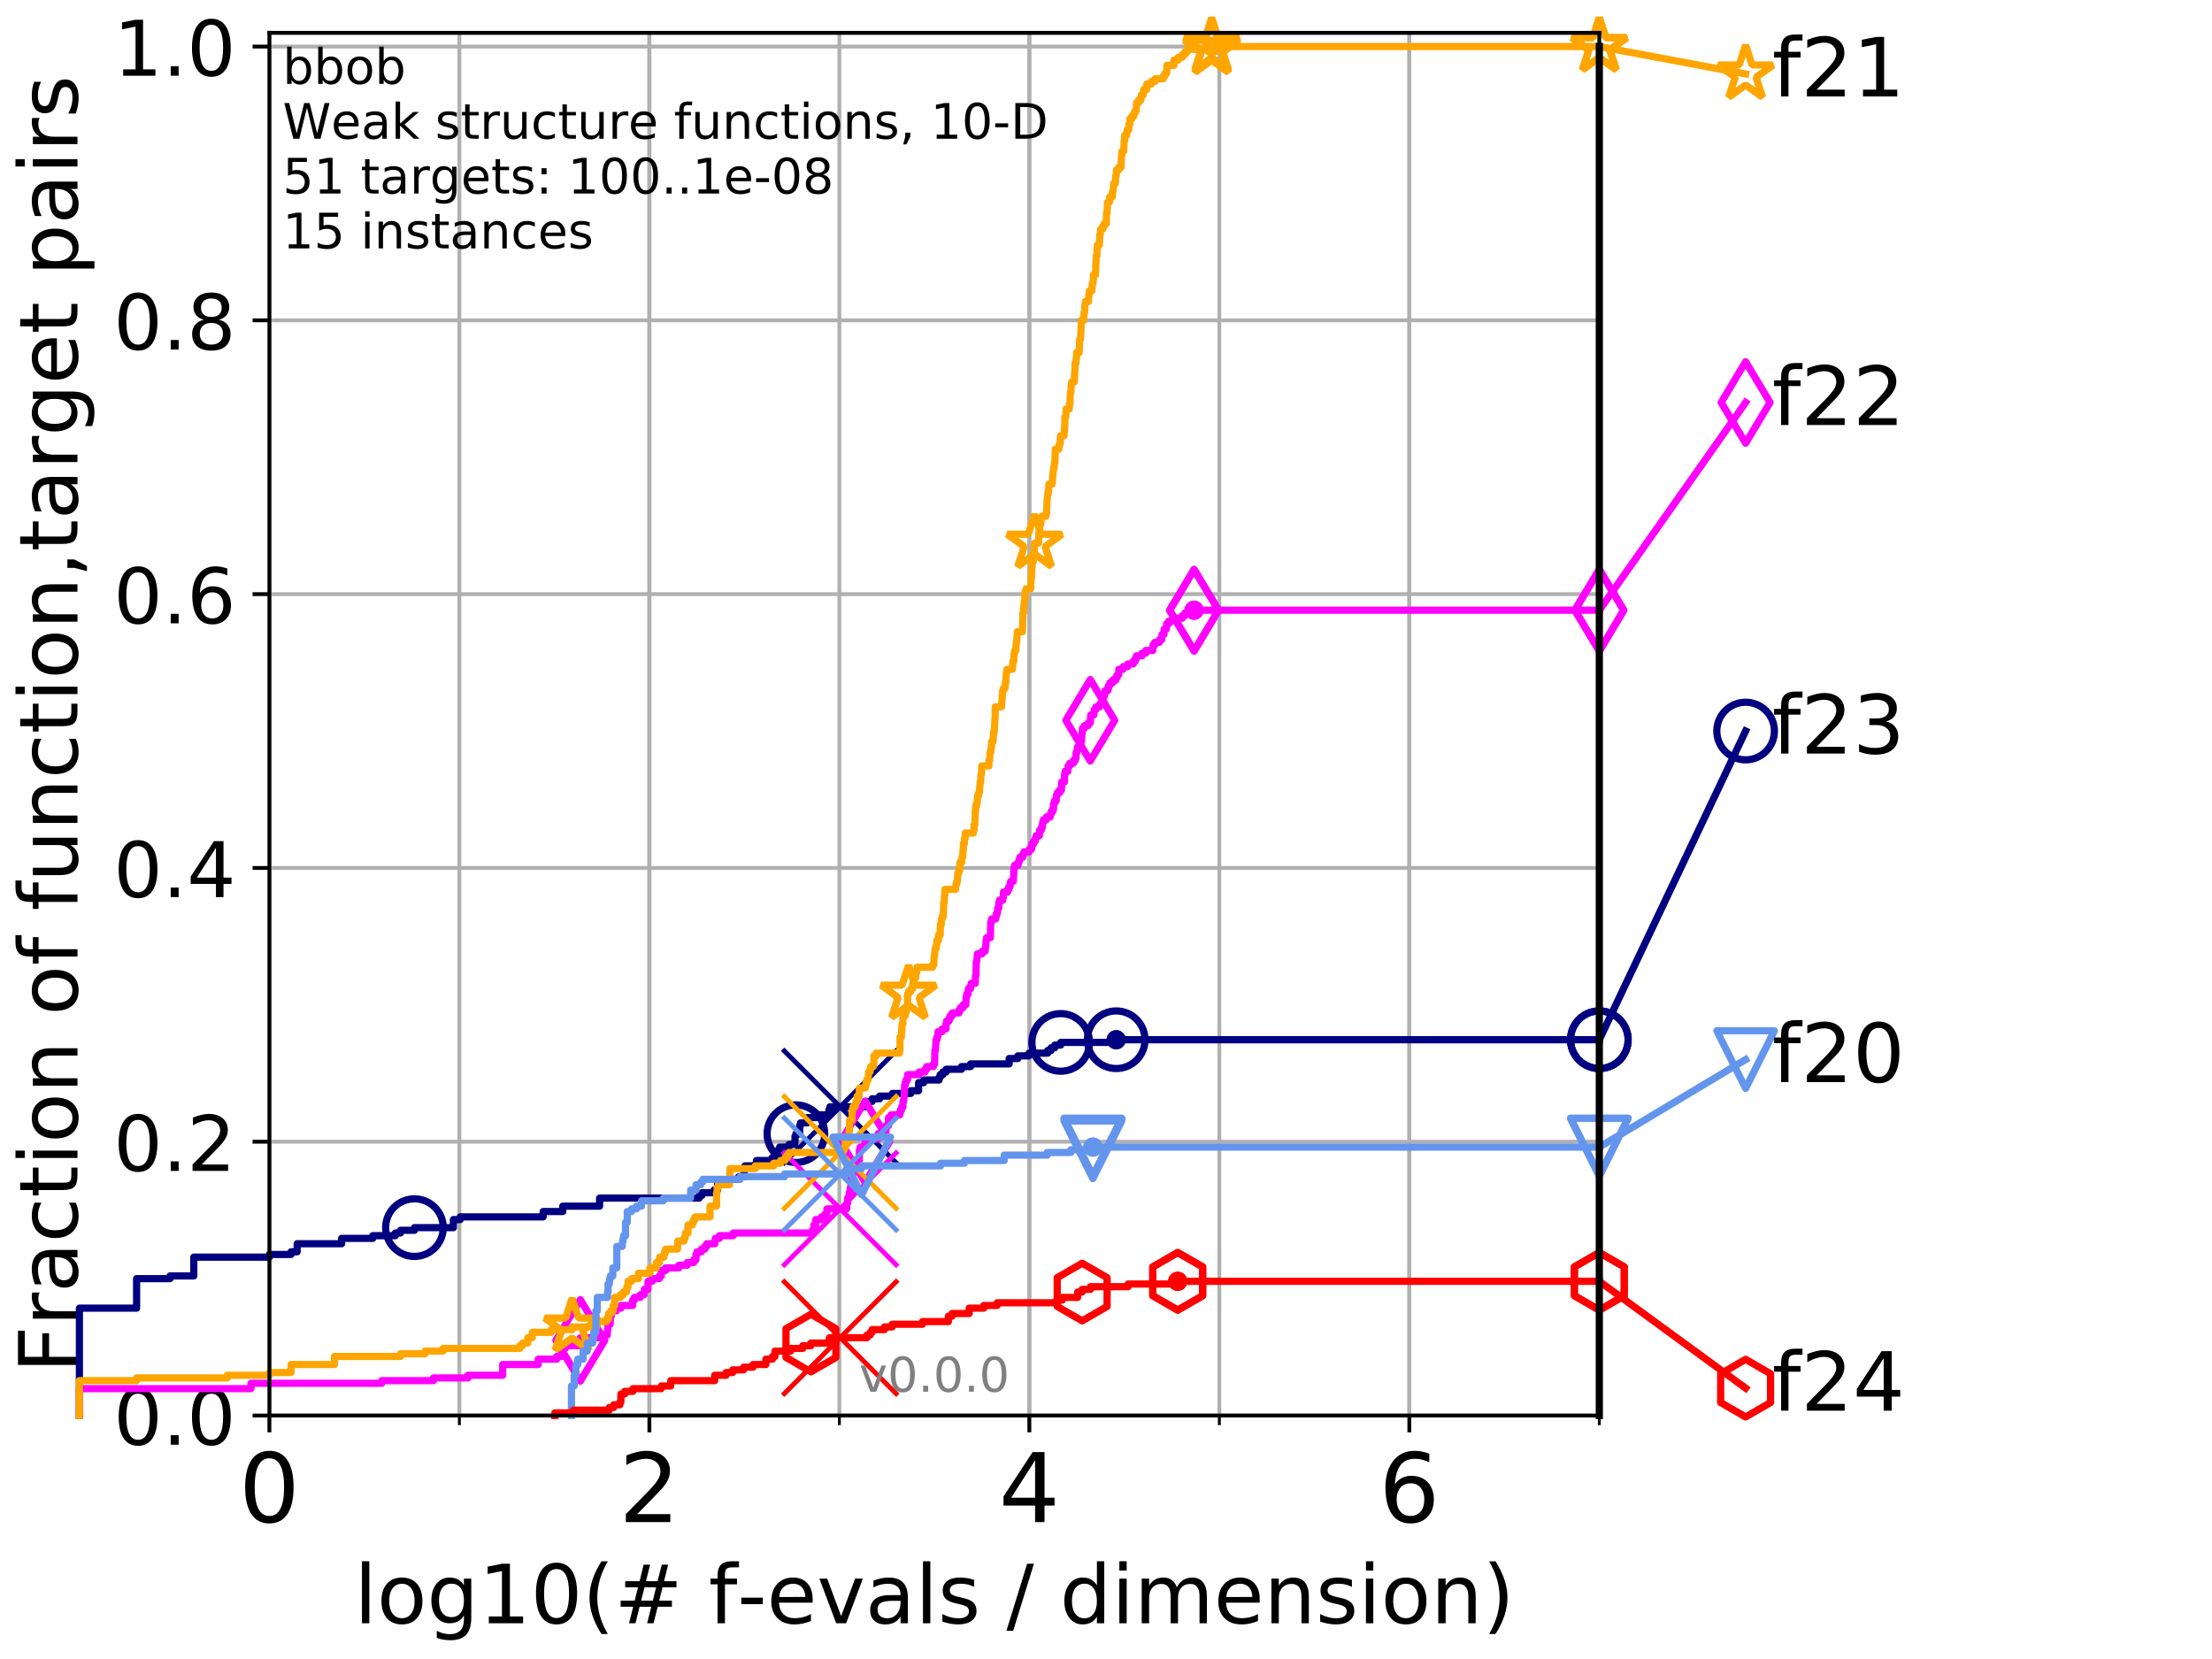 <?xml version="1.0" encoding="utf-8" standalone="no"?>
<!DOCTYPE svg PUBLIC "-//W3C//DTD SVG 1.1//EN"
  "http://www.w3.org/Graphics/SVG/1.1/DTD/svg11.dtd">
<!-- Created with matplotlib (http://matplotlib.org/) -->
<svg height="345.6pt" version="1.1" viewBox="0 0 460.8 345.6" width="460.8pt" xmlns="http://www.w3.org/2000/svg" xmlns:xlink="http://www.w3.org/1999/xlink">
 <defs>
  <style type="text/css">
*{stroke-linecap:butt;stroke-linejoin:round;}
  </style>
 </defs>
 <g id="figure_1">
  <g id="patch_1">
   <path d="M 0 345.6 
L 460.8 345.6 
L 460.8 0 
L 0 0 
z
" style="fill:#ffffff;"/>
  </g>
  <g id="axes_1">
   <g id="patch_2">
    <path d="M 56.12 294.88 
L 333.168 294.88 
L 333.168 6.845 
L 56.12 6.845 
z
" style="fill:#ffffff;"/>
   </g>
   <g id="matplotlib.axis_1">
    <g id="xtick_1">
     <g id="line2d_1">
      <path clip-path="url(#pc91bbbe354)" d="M 56.12 294.88 
L 56.12 6.845 
" style="fill:none;stroke:#b0b0b0;stroke-linecap:square;stroke-width:0.8;"/>
     </g>
     <g id="line2d_2">
      <defs>
       <path d="M 0 0 
L 0 3.5 
" id="me81b76e8da" style="stroke:#000000;stroke-width:0.8;"/>
      </defs>
      <g>
       <use style="stroke:#000000;stroke-width:0.8;" x="56.12" xlink:href="#me81b76e8da" y="294.88"/>
      </g>
     </g>
     <g id="text_1">
      <!-- 0 -->
      <defs>
       <path d="M 31.781 66.406 
Q 24.172 66.406 20.328 58.906 
Q 16.5 51.422 16.5 36.375 
Q 16.5 21.391 20.328 13.891 
Q 24.172 6.391 31.781 6.391 
Q 39.453 6.391 43.281 13.891 
Q 47.125 21.391 47.125 36.375 
Q 47.125 51.422 43.281 58.906 
Q 39.453 66.406 31.781 66.406 
z
M 31.781 74.219 
Q 44.047 74.219 50.516 64.516 
Q 56.984 54.828 56.984 36.375 
Q 56.984 17.969 50.516 8.266 
Q 44.047 -1.422 31.781 -1.422 
Q 19.531 -1.422 13.062 8.266 
Q 6.594 17.969 6.594 36.375 
Q 6.594 54.828 13.062 64.516 
Q 19.531 74.219 31.781 74.219 
z
" id="DejaVuSans-30"/>
      </defs>
      <g transform="translate(49.758 317.077)scale(0.2 -0.2)">
       <use xlink:href="#DejaVuSans-30"/>
      </g>
     </g>
    </g>
    <g id="xtick_2">
     <g id="line2d_3">
      <path clip-path="url(#pc91bbbe354)" d="M 135.277 294.88 
L 135.277 6.845 
" style="fill:none;stroke:#b0b0b0;stroke-linecap:square;stroke-width:0.8;"/>
     </g>
     <g id="line2d_4">
      <g>
       <use style="stroke:#000000;stroke-width:0.8;" x="135.277" xlink:href="#me81b76e8da" y="294.88"/>
      </g>
     </g>
     <g id="text_2">
      <!-- 2 -->
      <defs>
       <path d="M 19.188 8.297 
L 53.609 8.297 
L 53.609 0 
L 7.328 0 
L 7.328 8.297 
Q 12.938 14.109 22.625 23.891 
Q 32.328 33.688 34.812 36.531 
Q 39.547 41.844 41.422 45.531 
Q 43.312 49.219 43.312 52.781 
Q 43.312 58.594 39.234 62.25 
Q 35.156 65.922 28.609 65.922 
Q 23.969 65.922 18.812 64.312 
Q 13.672 62.703 7.812 59.422 
L 7.812 69.391 
Q 13.766 71.781 18.938 73 
Q 24.125 74.219 28.422 74.219 
Q 39.75 74.219 46.484 68.547 
Q 53.219 62.891 53.219 53.422 
Q 53.219 48.922 51.531 44.891 
Q 49.859 40.875 45.406 35.406 
Q 44.188 33.984 37.641 27.219 
Q 31.109 20.453 19.188 8.297 
z
" id="DejaVuSans-32"/>
      </defs>
      <g transform="translate(128.914 317.077)scale(0.2 -0.2)">
       <use xlink:href="#DejaVuSans-32"/>
      </g>
     </g>
    </g>
    <g id="xtick_3">
     <g id="line2d_5">
      <path clip-path="url(#pc91bbbe354)" d="M 214.433 294.88 
L 214.433 6.845 
" style="fill:none;stroke:#b0b0b0;stroke-linecap:square;stroke-width:0.8;"/>
     </g>
     <g id="line2d_6">
      <g>
       <use style="stroke:#000000;stroke-width:0.8;" x="214.433" xlink:href="#me81b76e8da" y="294.88"/>
      </g>
     </g>
     <g id="text_3">
      <!-- 4 -->
      <defs>
       <path d="M 37.797 64.312 
L 12.891 25.391 
L 37.797 25.391 
z
M 35.203 72.906 
L 47.609 72.906 
L 47.609 25.391 
L 58.016 25.391 
L 58.016 17.188 
L 47.609 17.188 
L 47.609 0 
L 37.797 0 
L 37.797 17.188 
L 4.891 17.188 
L 4.891 26.703 
z
" id="DejaVuSans-34"/>
      </defs>
      <g transform="translate(208.071 317.077)scale(0.2 -0.2)">
       <use xlink:href="#DejaVuSans-34"/>
      </g>
     </g>
    </g>
    <g id="xtick_4">
     <g id="line2d_7">
      <path clip-path="url(#pc91bbbe354)" d="M 293.59 294.88 
L 293.59 6.845 
" style="fill:none;stroke:#b0b0b0;stroke-linecap:square;stroke-width:0.8;"/>
     </g>
     <g id="line2d_8">
      <g>
       <use style="stroke:#000000;stroke-width:0.8;" x="293.59" xlink:href="#me81b76e8da" y="294.88"/>
      </g>
     </g>
     <g id="text_4">
      <!-- 6 -->
      <defs>
       <path d="M 33.016 40.375 
Q 26.375 40.375 22.484 35.828 
Q 18.609 31.297 18.609 23.391 
Q 18.609 15.531 22.484 10.953 
Q 26.375 6.391 33.016 6.391 
Q 39.656 6.391 43.531 10.953 
Q 47.406 15.531 47.406 23.391 
Q 47.406 31.297 43.531 35.828 
Q 39.656 40.375 33.016 40.375 
z
M 52.594 71.297 
L 52.594 62.312 
Q 48.875 64.062 45.094 64.984 
Q 41.312 65.922 37.594 65.922 
Q 27.828 65.922 22.672 59.328 
Q 17.531 52.734 16.797 39.406 
Q 19.672 43.656 24.016 45.922 
Q 28.375 48.188 33.594 48.188 
Q 44.578 48.188 50.953 41.516 
Q 57.328 34.859 57.328 23.391 
Q 57.328 12.156 50.688 5.359 
Q 44.047 -1.422 33.016 -1.422 
Q 20.359 -1.422 13.672 8.266 
Q 6.984 17.969 6.984 36.375 
Q 6.984 53.656 15.188 63.938 
Q 23.391 74.219 37.203 74.219 
Q 40.922 74.219 44.703 73.484 
Q 48.484 72.75 52.594 71.297 
z
" id="DejaVuSans-36"/>
      </defs>
      <g transform="translate(287.227 317.077)scale(0.2 -0.2)">
       <use xlink:href="#DejaVuSans-36"/>
      </g>
     </g>
    </g>
    <g id="xtick_5">
     <g id="line2d_9">
      <path clip-path="url(#pc91bbbe354)" d="M 56.12 294.88 
L 56.12 6.845 
" style="fill:none;stroke:#b0b0b0;stroke-linecap:square;stroke-width:0.8;"/>
     </g>
     <g id="line2d_10">
      <defs>
       <path d="M 0 0 
L 0 2 
" id="m730b2b5b56" style="stroke:#000000;stroke-width:0.6;"/>
      </defs>
      <g>
       <use style="stroke:#000000;stroke-width:0.6;" x="56.12" xlink:href="#m730b2b5b56" y="294.88"/>
      </g>
     </g>
    </g>
    <g id="xtick_6">
     <g id="line2d_11">
      <path clip-path="url(#pc91bbbe354)" d="M 95.698 294.88 
L 95.698 6.845 
" style="fill:none;stroke:#b0b0b0;stroke-linecap:square;stroke-width:0.8;"/>
     </g>
     <g id="line2d_12">
      <g>
       <use style="stroke:#000000;stroke-width:0.6;" x="95.698" xlink:href="#m730b2b5b56" y="294.88"/>
      </g>
     </g>
    </g>
    <g id="xtick_7">
     <g id="line2d_13">
      <path clip-path="url(#pc91bbbe354)" d="M 135.277 294.88 
L 135.277 6.845 
" style="fill:none;stroke:#b0b0b0;stroke-linecap:square;stroke-width:0.8;"/>
     </g>
     <g id="line2d_14">
      <g>
       <use style="stroke:#000000;stroke-width:0.6;" x="135.277" xlink:href="#m730b2b5b56" y="294.88"/>
      </g>
     </g>
    </g>
    <g id="xtick_8">
     <g id="line2d_15">
      <path clip-path="url(#pc91bbbe354)" d="M 174.855 294.88 
L 174.855 6.845 
" style="fill:none;stroke:#b0b0b0;stroke-linecap:square;stroke-width:0.8;"/>
     </g>
     <g id="line2d_16">
      <g>
       <use style="stroke:#000000;stroke-width:0.6;" x="174.855" xlink:href="#m730b2b5b56" y="294.88"/>
      </g>
     </g>
    </g>
    <g id="xtick_9">
     <g id="line2d_17">
      <path clip-path="url(#pc91bbbe354)" d="M 214.433 294.88 
L 214.433 6.845 
" style="fill:none;stroke:#b0b0b0;stroke-linecap:square;stroke-width:0.8;"/>
     </g>
     <g id="line2d_18">
      <g>
       <use style="stroke:#000000;stroke-width:0.6;" x="214.433" xlink:href="#m730b2b5b56" y="294.88"/>
      </g>
     </g>
    </g>
    <g id="xtick_10">
     <g id="line2d_19">
      <path clip-path="url(#pc91bbbe354)" d="M 254.011 294.88 
L 254.011 6.845 
" style="fill:none;stroke:#b0b0b0;stroke-linecap:square;stroke-width:0.8;"/>
     </g>
     <g id="line2d_20">
      <g>
       <use style="stroke:#000000;stroke-width:0.6;" x="254.011" xlink:href="#m730b2b5b56" y="294.88"/>
      </g>
     </g>
    </g>
    <g id="xtick_11">
     <g id="line2d_21">
      <path clip-path="url(#pc91bbbe354)" d="M 293.59 294.88 
L 293.59 6.845 
" style="fill:none;stroke:#b0b0b0;stroke-linecap:square;stroke-width:0.8;"/>
     </g>
     <g id="line2d_22">
      <g>
       <use style="stroke:#000000;stroke-width:0.6;" x="293.59" xlink:href="#m730b2b5b56" y="294.88"/>
      </g>
     </g>
    </g>
    <g id="xtick_12">
     <g id="line2d_23">
      <path clip-path="url(#pc91bbbe354)" d="M 333.168 294.88 
L 333.168 6.845 
" style="fill:none;stroke:#b0b0b0;stroke-linecap:square;stroke-width:0.8;"/>
     </g>
     <g id="line2d_24">
      <g>
       <use style="stroke:#000000;stroke-width:0.6;" x="333.168" xlink:href="#m730b2b5b56" y="294.88"/>
      </g>
     </g>
    </g>
    <g id="text_5">
     <!-- log10(# f-evals / dimension) -->
     <defs>
      <path d="M 9.422 75.984 
L 18.406 75.984 
L 18.406 0 
L 9.422 0 
z
" id="DejaVuSans-6c"/>
      <path d="M 30.609 48.391 
Q 23.391 48.391 19.188 42.75 
Q 14.984 37.109 14.984 27.297 
Q 14.984 17.484 19.156 11.844 
Q 23.344 6.203 30.609 6.203 
Q 37.797 6.203 41.984 11.859 
Q 46.188 17.531 46.188 27.297 
Q 46.188 37.016 41.984 42.703 
Q 37.797 48.391 30.609 48.391 
z
M 30.609 56 
Q 42.328 56 49.016 48.375 
Q 55.719 40.766 55.719 27.297 
Q 55.719 13.875 49.016 6.219 
Q 42.328 -1.422 30.609 -1.422 
Q 18.844 -1.422 12.172 6.219 
Q 5.516 13.875 5.516 27.297 
Q 5.516 40.766 12.172 48.375 
Q 18.844 56 30.609 56 
z
" id="DejaVuSans-6f"/>
      <path d="M 45.406 27.984 
Q 45.406 37.75 41.375 43.109 
Q 37.359 48.484 30.078 48.484 
Q 22.859 48.484 18.828 43.109 
Q 14.797 37.75 14.797 27.984 
Q 14.797 18.266 18.828 12.891 
Q 22.859 7.516 30.078 7.516 
Q 37.359 7.516 41.375 12.891 
Q 45.406 18.266 45.406 27.984 
z
M 54.391 6.781 
Q 54.391 -7.172 48.188 -13.984 
Q 42 -20.797 29.203 -20.797 
Q 24.469 -20.797 20.266 -20.094 
Q 16.062 -19.391 12.109 -17.922 
L 12.109 -9.188 
Q 16.062 -11.328 19.922 -12.344 
Q 23.781 -13.375 27.781 -13.375 
Q 36.625 -13.375 41.016 -8.766 
Q 45.406 -4.156 45.406 5.172 
L 45.406 9.625 
Q 42.625 4.781 38.281 2.391 
Q 33.938 0 27.875 0 
Q 17.828 0 11.672 7.656 
Q 5.516 15.328 5.516 27.984 
Q 5.516 40.672 11.672 48.328 
Q 17.828 56 27.875 56 
Q 33.938 56 38.281 53.609 
Q 42.625 51.219 45.406 46.391 
L 45.406 54.688 
L 54.391 54.688 
z
" id="DejaVuSans-67"/>
      <path d="M 12.406 8.297 
L 28.516 8.297 
L 28.516 63.922 
L 10.984 60.406 
L 10.984 69.391 
L 28.422 72.906 
L 38.281 72.906 
L 38.281 8.297 
L 54.391 8.297 
L 54.391 0 
L 12.406 0 
z
" id="DejaVuSans-31"/>
      <path d="M 31 75.875 
Q 24.469 64.656 21.281 53.656 
Q 18.109 42.672 18.109 31.391 
Q 18.109 20.125 21.312 9.062 
Q 24.516 -2 31 -13.188 
L 23.188 -13.188 
Q 15.875 -1.703 12.234 9.375 
Q 8.594 20.453 8.594 31.391 
Q 8.594 42.281 12.203 53.312 
Q 15.828 64.359 23.188 75.875 
z
" id="DejaVuSans-28"/>
      <path d="M 51.125 44 
L 36.922 44 
L 32.812 27.688 
L 47.125 27.688 
z
M 43.797 71.781 
L 38.719 51.516 
L 52.984 51.516 
L 58.109 71.781 
L 65.922 71.781 
L 60.891 51.516 
L 76.125 51.516 
L 76.125 44 
L 58.984 44 
L 54.984 27.688 
L 70.516 27.688 
L 70.516 20.219 
L 53.078 20.219 
L 48 0 
L 40.188 0 
L 45.219 20.219 
L 30.906 20.219 
L 25.875 0 
L 18.016 0 
L 23.094 20.219 
L 7.719 20.219 
L 7.719 27.688 
L 24.906 27.688 
L 29 44 
L 13.281 44 
L 13.281 51.516 
L 30.906 51.516 
L 35.891 71.781 
z
" id="DejaVuSans-23"/>
      <path id="DejaVuSans-20"/>
      <path d="M 37.109 75.984 
L 37.109 68.5 
L 28.516 68.5 
Q 23.688 68.5 21.797 66.547 
Q 19.922 64.594 19.922 59.516 
L 19.922 54.688 
L 34.719 54.688 
L 34.719 47.703 
L 19.922 47.703 
L 19.922 0 
L 10.891 0 
L 10.891 47.703 
L 2.297 47.703 
L 2.297 54.688 
L 10.891 54.688 
L 10.891 58.5 
Q 10.891 67.625 15.141 71.797 
Q 19.391 75.984 28.609 75.984 
z
" id="DejaVuSans-66"/>
      <path d="M 4.891 31.391 
L 31.203 31.391 
L 31.203 23.391 
L 4.891 23.391 
z
" id="DejaVuSans-2d"/>
      <path d="M 56.203 29.594 
L 56.203 25.203 
L 14.891 25.203 
Q 15.484 15.922 20.484 11.062 
Q 25.484 6.203 34.422 6.203 
Q 39.594 6.203 44.453 7.469 
Q 49.312 8.734 54.109 11.281 
L 54.109 2.781 
Q 49.266 0.734 44.188 -0.344 
Q 39.109 -1.422 33.891 -1.422 
Q 20.797 -1.422 13.156 6.188 
Q 5.516 13.812 5.516 26.812 
Q 5.516 40.234 12.766 48.109 
Q 20.016 56 32.328 56 
Q 43.359 56 49.781 48.891 
Q 56.203 41.797 56.203 29.594 
z
M 47.219 32.234 
Q 47.125 39.594 43.094 43.984 
Q 39.062 48.391 32.422 48.391 
Q 24.906 48.391 20.391 44.141 
Q 15.875 39.891 15.188 32.172 
z
" id="DejaVuSans-65"/>
      <path d="M 2.984 54.688 
L 12.5 54.688 
L 29.594 8.797 
L 46.688 54.688 
L 56.203 54.688 
L 35.688 0 
L 23.484 0 
z
" id="DejaVuSans-76"/>
      <path d="M 34.281 27.484 
Q 23.391 27.484 19.188 25 
Q 14.984 22.516 14.984 16.5 
Q 14.984 11.719 18.141 8.906 
Q 21.297 6.109 26.703 6.109 
Q 34.188 6.109 38.703 11.406 
Q 43.219 16.703 43.219 25.484 
L 43.219 27.484 
z
M 52.203 31.203 
L 52.203 0 
L 43.219 0 
L 43.219 8.297 
Q 40.141 3.328 35.547 0.953 
Q 30.953 -1.422 24.312 -1.422 
Q 15.922 -1.422 10.953 3.297 
Q 6 8.016 6 15.922 
Q 6 25.141 12.172 29.828 
Q 18.359 34.516 30.609 34.516 
L 43.219 34.516 
L 43.219 35.406 
Q 43.219 41.609 39.141 45 
Q 35.062 48.391 27.688 48.391 
Q 23 48.391 18.547 47.266 
Q 14.109 46.141 10.016 43.891 
L 10.016 52.203 
Q 14.938 54.109 19.578 55.047 
Q 24.219 56 28.609 56 
Q 40.484 56 46.344 49.844 
Q 52.203 43.703 52.203 31.203 
z
" id="DejaVuSans-61"/>
      <path d="M 44.281 53.078 
L 44.281 44.578 
Q 40.484 46.531 36.375 47.5 
Q 32.281 48.484 27.875 48.484 
Q 21.188 48.484 17.844 46.438 
Q 14.5 44.391 14.5 40.281 
Q 14.5 37.156 16.891 35.375 
Q 19.281 33.594 26.516 31.984 
L 29.594 31.297 
Q 39.156 29.25 43.188 25.516 
Q 47.219 21.781 47.219 15.094 
Q 47.219 7.469 41.188 3.016 
Q 35.156 -1.422 24.609 -1.422 
Q 20.219 -1.422 15.453 -0.562 
Q 10.688 0.297 5.422 2 
L 5.422 11.281 
Q 10.406 8.688 15.234 7.391 
Q 20.062 6.109 24.812 6.109 
Q 31.156 6.109 34.562 8.281 
Q 37.984 10.453 37.984 14.406 
Q 37.984 18.062 35.516 20.016 
Q 33.062 21.969 24.703 23.781 
L 21.578 24.516 
Q 13.234 26.266 9.516 29.906 
Q 5.812 33.547 5.812 39.891 
Q 5.812 47.609 11.281 51.797 
Q 16.75 56 26.812 56 
Q 31.781 56 36.172 55.266 
Q 40.578 54.547 44.281 53.078 
z
" id="DejaVuSans-73"/>
      <path d="M 25.391 72.906 
L 33.688 72.906 
L 8.297 -9.281 
L 0 -9.281 
z
" id="DejaVuSans-2f"/>
      <path d="M 45.406 46.391 
L 45.406 75.984 
L 54.391 75.984 
L 54.391 0 
L 45.406 0 
L 45.406 8.203 
Q 42.578 3.328 38.25 0.953 
Q 33.938 -1.422 27.875 -1.422 
Q 17.969 -1.422 11.734 6.484 
Q 5.516 14.406 5.516 27.297 
Q 5.516 40.188 11.734 48.094 
Q 17.969 56 27.875 56 
Q 33.938 56 38.25 53.625 
Q 42.578 51.266 45.406 46.391 
z
M 14.797 27.297 
Q 14.797 17.391 18.875 11.75 
Q 22.953 6.109 30.078 6.109 
Q 37.203 6.109 41.297 11.75 
Q 45.406 17.391 45.406 27.297 
Q 45.406 37.203 41.297 42.844 
Q 37.203 48.484 30.078 48.484 
Q 22.953 48.484 18.875 42.844 
Q 14.797 37.203 14.797 27.297 
z
" id="DejaVuSans-64"/>
      <path d="M 9.422 54.688 
L 18.406 54.688 
L 18.406 0 
L 9.422 0 
z
M 9.422 75.984 
L 18.406 75.984 
L 18.406 64.594 
L 9.422 64.594 
z
" id="DejaVuSans-69"/>
      <path d="M 52 44.188 
Q 55.375 50.25 60.062 53.125 
Q 64.75 56 71.094 56 
Q 79.641 56 84.281 50.016 
Q 88.922 44.047 88.922 33.016 
L 88.922 0 
L 79.891 0 
L 79.891 32.719 
Q 79.891 40.578 77.094 44.375 
Q 74.312 48.188 68.609 48.188 
Q 61.625 48.188 57.562 43.547 
Q 53.516 38.922 53.516 30.906 
L 53.516 0 
L 44.484 0 
L 44.484 32.719 
Q 44.484 40.625 41.703 44.406 
Q 38.922 48.188 33.109 48.188 
Q 26.219 48.188 22.156 43.531 
Q 18.109 38.875 18.109 30.906 
L 18.109 0 
L 9.078 0 
L 9.078 54.688 
L 18.109 54.688 
L 18.109 46.188 
Q 21.188 51.219 25.484 53.609 
Q 29.781 56 35.688 56 
Q 41.656 56 45.828 52.969 
Q 50 49.953 52 44.188 
z
" id="DejaVuSans-6d"/>
      <path d="M 54.891 33.016 
L 54.891 0 
L 45.906 0 
L 45.906 32.719 
Q 45.906 40.484 42.875 44.328 
Q 39.844 48.188 33.797 48.188 
Q 26.516 48.188 22.312 43.547 
Q 18.109 38.922 18.109 30.906 
L 18.109 0 
L 9.078 0 
L 9.078 54.688 
L 18.109 54.688 
L 18.109 46.188 
Q 21.344 51.125 25.703 53.562 
Q 30.078 56 35.797 56 
Q 45.219 56 50.047 50.172 
Q 54.891 44.344 54.891 33.016 
z
" id="DejaVuSans-6e"/>
      <path d="M 8.016 75.875 
L 15.828 75.875 
Q 23.141 64.359 26.781 53.312 
Q 30.422 42.281 30.422 31.391 
Q 30.422 20.453 26.781 9.375 
Q 23.141 -1.703 15.828 -13.188 
L 8.016 -13.188 
Q 14.5 -2 17.703 9.062 
Q 20.906 20.125 20.906 31.391 
Q 20.906 42.672 17.703 53.656 
Q 14.5 64.656 8.016 75.875 
z
" id="DejaVuSans-29"/>
     </defs>
     <g transform="translate(73.803 338.154)scale(0.17 -0.17)">
      <use xlink:href="#DejaVuSans-6c"/>
      <use x="27.783" xlink:href="#DejaVuSans-6f"/>
      <use x="88.965" xlink:href="#DejaVuSans-67"/>
      <use x="152.441" xlink:href="#DejaVuSans-31"/>
      <use x="216.064" xlink:href="#DejaVuSans-30"/>
      <use x="279.688" xlink:href="#DejaVuSans-28"/>
      <use x="318.701" xlink:href="#DejaVuSans-23"/>
      <use x="402.49" xlink:href="#DejaVuSans-20"/>
      <use x="434.277" xlink:href="#DejaVuSans-66"/>
      <use x="469.404" xlink:href="#DejaVuSans-2d"/>
      <use x="505.488" xlink:href="#DejaVuSans-65"/>
      <use x="567.012" xlink:href="#DejaVuSans-76"/>
      <use x="626.191" xlink:href="#DejaVuSans-61"/>
      <use x="687.471" xlink:href="#DejaVuSans-6c"/>
      <use x="715.254" xlink:href="#DejaVuSans-73"/>
      <use x="767.354" xlink:href="#DejaVuSans-20"/>
      <use x="799.141" xlink:href="#DejaVuSans-2f"/>
      <use x="832.832" xlink:href="#DejaVuSans-20"/>
      <use x="864.619" xlink:href="#DejaVuSans-64"/>
      <use x="928.096" xlink:href="#DejaVuSans-69"/>
      <use x="955.879" xlink:href="#DejaVuSans-6d"/>
      <use x="1053.291" xlink:href="#DejaVuSans-65"/>
      <use x="1114.814" xlink:href="#DejaVuSans-6e"/>
      <use x="1178.193" xlink:href="#DejaVuSans-73"/>
      <use x="1230.293" xlink:href="#DejaVuSans-69"/>
      <use x="1258.076" xlink:href="#DejaVuSans-6f"/>
      <use x="1319.258" xlink:href="#DejaVuSans-6e"/>
      <use x="1382.637" xlink:href="#DejaVuSans-29"/>
     </g>
    </g>
   </g>
   <g id="matplotlib.axis_2">
    <g id="ytick_1">
     <g id="line2d_25">
      <path clip-path="url(#pc91bbbe354)" d="M 56.12 294.88 
L 333.168 294.88 
" style="fill:none;stroke:#b0b0b0;stroke-linecap:square;stroke-width:0.8;"/>
     </g>
     <g id="line2d_26">
      <defs>
       <path d="M 0 0 
L -3.5 0 
" id="mf36f355b91" style="stroke:#000000;stroke-width:0.8;"/>
      </defs>
      <g>
       <use style="stroke:#000000;stroke-width:0.8;" x="56.12" xlink:href="#mf36f355b91" y="294.88"/>
      </g>
     </g>
     <g id="text_6">
      <!-- 0.0 -->
      <defs>
       <path d="M 10.688 12.406 
L 21 12.406 
L 21 0 
L 10.688 0 
z
" id="DejaVuSans-2e"/>
      </defs>
      <g transform="translate(23.675 300.959)scale(0.16 -0.16)">
       <use xlink:href="#DejaVuSans-30"/>
       <use x="63.623" xlink:href="#DejaVuSans-2e"/>
       <use x="95.41" xlink:href="#DejaVuSans-30"/>
      </g>
     </g>
    </g>
    <g id="ytick_2">
     <g id="line2d_27">
      <path clip-path="url(#pc91bbbe354)" d="M 56.12 237.843 
L 333.168 237.843 
" style="fill:none;stroke:#b0b0b0;stroke-linecap:square;stroke-width:0.8;"/>
     </g>
     <g id="line2d_28">
      <g>
       <use style="stroke:#000000;stroke-width:0.8;" x="56.12" xlink:href="#mf36f355b91" y="237.843"/>
      </g>
     </g>
     <g id="text_7">
      <!-- 0.2 -->
      <g transform="translate(23.675 243.922)scale(0.16 -0.16)">
       <use xlink:href="#DejaVuSans-30"/>
       <use x="63.623" xlink:href="#DejaVuSans-2e"/>
       <use x="95.41" xlink:href="#DejaVuSans-32"/>
      </g>
     </g>
    </g>
    <g id="ytick_3">
     <g id="line2d_29">
      <path clip-path="url(#pc91bbbe354)" d="M 56.12 180.807 
L 333.168 180.807 
" style="fill:none;stroke:#b0b0b0;stroke-linecap:square;stroke-width:0.8;"/>
     </g>
     <g id="line2d_30">
      <g>
       <use style="stroke:#000000;stroke-width:0.8;" x="56.12" xlink:href="#mf36f355b91" y="180.807"/>
      </g>
     </g>
     <g id="text_8">
      <!-- 0.4 -->
      <g transform="translate(23.675 186.886)scale(0.16 -0.16)">
       <use xlink:href="#DejaVuSans-30"/>
       <use x="63.623" xlink:href="#DejaVuSans-2e"/>
       <use x="95.41" xlink:href="#DejaVuSans-34"/>
      </g>
     </g>
    </g>
    <g id="ytick_4">
     <g id="line2d_31">
      <path clip-path="url(#pc91bbbe354)" d="M 56.12 123.77 
L 333.168 123.77 
" style="fill:none;stroke:#b0b0b0;stroke-linecap:square;stroke-width:0.8;"/>
     </g>
     <g id="line2d_32">
      <g>
       <use style="stroke:#000000;stroke-width:0.8;" x="56.12" xlink:href="#mf36f355b91" y="123.77"/>
      </g>
     </g>
     <g id="text_9">
      <!-- 0.6 -->
      <g transform="translate(23.675 129.849)scale(0.16 -0.16)">
       <use xlink:href="#DejaVuSans-30"/>
       <use x="63.623" xlink:href="#DejaVuSans-2e"/>
       <use x="95.41" xlink:href="#DejaVuSans-36"/>
      </g>
     </g>
    </g>
    <g id="ytick_5">
     <g id="line2d_33">
      <path clip-path="url(#pc91bbbe354)" d="M 56.12 66.734 
L 333.168 66.734 
" style="fill:none;stroke:#b0b0b0;stroke-linecap:square;stroke-width:0.8;"/>
     </g>
     <g id="line2d_34">
      <g>
       <use style="stroke:#000000;stroke-width:0.8;" x="56.12" xlink:href="#mf36f355b91" y="66.734"/>
      </g>
     </g>
     <g id="text_10">
      <!-- 0.8 -->
      <defs>
       <path d="M 31.781 34.625 
Q 24.75 34.625 20.719 30.859 
Q 16.703 27.094 16.703 20.516 
Q 16.703 13.922 20.719 10.156 
Q 24.75 6.391 31.781 6.391 
Q 38.812 6.391 42.859 10.172 
Q 46.922 13.969 46.922 20.516 
Q 46.922 27.094 42.891 30.859 
Q 38.875 34.625 31.781 34.625 
z
M 21.922 38.812 
Q 15.578 40.375 12.031 44.719 
Q 8.5 49.078 8.5 55.328 
Q 8.5 64.062 14.719 69.141 
Q 20.953 74.219 31.781 74.219 
Q 42.672 74.219 48.875 69.141 
Q 55.078 64.062 55.078 55.328 
Q 55.078 49.078 51.531 44.719 
Q 48 40.375 41.703 38.812 
Q 48.828 37.156 52.797 32.312 
Q 56.781 27.484 56.781 20.516 
Q 56.781 9.906 50.312 4.234 
Q 43.844 -1.422 31.781 -1.422 
Q 19.734 -1.422 13.25 4.234 
Q 6.781 9.906 6.781 20.516 
Q 6.781 27.484 10.781 32.312 
Q 14.797 37.156 21.922 38.812 
z
M 18.312 54.391 
Q 18.312 48.734 21.844 45.562 
Q 25.391 42.391 31.781 42.391 
Q 38.141 42.391 41.719 45.562 
Q 45.312 48.734 45.312 54.391 
Q 45.312 60.062 41.719 63.234 
Q 38.141 66.406 31.781 66.406 
Q 25.391 66.406 21.844 63.234 
Q 18.312 60.062 18.312 54.391 
z
" id="DejaVuSans-38"/>
      </defs>
      <g transform="translate(23.675 72.812)scale(0.16 -0.16)">
       <use xlink:href="#DejaVuSans-30"/>
       <use x="63.623" xlink:href="#DejaVuSans-2e"/>
       <use x="95.41" xlink:href="#DejaVuSans-38"/>
      </g>
     </g>
    </g>
    <g id="ytick_6">
     <g id="line2d_35">
      <path clip-path="url(#pc91bbbe354)" d="M 56.12 9.697 
L 333.168 9.697 
" style="fill:none;stroke:#b0b0b0;stroke-linecap:square;stroke-width:0.8;"/>
     </g>
     <g id="line2d_36">
      <g>
       <use style="stroke:#000000;stroke-width:0.8;" x="56.12" xlink:href="#mf36f355b91" y="9.697"/>
      </g>
     </g>
     <g id="text_11">
      <!-- 1.0 -->
      <g transform="translate(23.675 15.776)scale(0.16 -0.16)">
       <use xlink:href="#DejaVuSans-31"/>
       <use x="63.623" xlink:href="#DejaVuSans-2e"/>
       <use x="95.41" xlink:href="#DejaVuSans-30"/>
      </g>
     </g>
    </g>
    <g id="text_12">
     <!-- Fraction of function,target pairs -->
     <defs>
      <path d="M 9.812 72.906 
L 51.703 72.906 
L 51.703 64.594 
L 19.672 64.594 
L 19.672 43.109 
L 48.578 43.109 
L 48.578 34.812 
L 19.672 34.812 
L 19.672 0 
L 9.812 0 
z
" id="DejaVuSans-46"/>
      <path d="M 41.109 46.297 
Q 39.594 47.172 37.812 47.578 
Q 36.031 48 33.891 48 
Q 26.266 48 22.188 43.047 
Q 18.109 38.094 18.109 28.812 
L 18.109 0 
L 9.078 0 
L 9.078 54.688 
L 18.109 54.688 
L 18.109 46.188 
Q 20.953 51.172 25.484 53.578 
Q 30.031 56 36.531 56 
Q 37.453 56 38.578 55.875 
Q 39.703 55.766 41.062 55.516 
z
" id="DejaVuSans-72"/>
      <path d="M 48.781 52.594 
L 48.781 44.188 
Q 44.969 46.297 41.141 47.344 
Q 37.312 48.391 33.406 48.391 
Q 24.656 48.391 19.812 42.844 
Q 14.984 37.312 14.984 27.297 
Q 14.984 17.281 19.812 11.734 
Q 24.656 6.203 33.406 6.203 
Q 37.312 6.203 41.141 7.25 
Q 44.969 8.297 48.781 10.406 
L 48.781 2.094 
Q 45.016 0.344 40.984 -0.531 
Q 36.969 -1.422 32.422 -1.422 
Q 20.062 -1.422 12.781 6.344 
Q 5.516 14.109 5.516 27.297 
Q 5.516 40.672 12.859 48.328 
Q 20.219 56 33.016 56 
Q 37.156 56 41.109 55.141 
Q 45.062 54.297 48.781 52.594 
z
" id="DejaVuSans-63"/>
      <path d="M 18.312 70.219 
L 18.312 54.688 
L 36.812 54.688 
L 36.812 47.703 
L 18.312 47.703 
L 18.312 18.016 
Q 18.312 11.328 20.141 9.422 
Q 21.969 7.516 27.594 7.516 
L 36.812 7.516 
L 36.812 0 
L 27.594 0 
Q 17.188 0 13.234 3.875 
Q 9.281 7.766 9.281 18.016 
L 9.281 47.703 
L 2.688 47.703 
L 2.688 54.688 
L 9.281 54.688 
L 9.281 70.219 
z
" id="DejaVuSans-74"/>
      <path d="M 8.5 21.578 
L 8.5 54.688 
L 17.484 54.688 
L 17.484 21.922 
Q 17.484 14.156 20.5 10.266 
Q 23.531 6.391 29.594 6.391 
Q 36.859 6.391 41.078 11.031 
Q 45.312 15.672 45.312 23.688 
L 45.312 54.688 
L 54.297 54.688 
L 54.297 0 
L 45.312 0 
L 45.312 8.406 
Q 42.047 3.422 37.719 1 
Q 33.406 -1.422 27.688 -1.422 
Q 18.266 -1.422 13.375 4.438 
Q 8.5 10.297 8.5 21.578 
z
M 31.109 56 
z
" id="DejaVuSans-75"/>
      <path d="M 11.719 12.406 
L 22.016 12.406 
L 22.016 4 
L 14.016 -11.625 
L 7.719 -11.625 
L 11.719 4 
z
" id="DejaVuSans-2c"/>
      <path d="M 18.109 8.203 
L 18.109 -20.797 
L 9.078 -20.797 
L 9.078 54.688 
L 18.109 54.688 
L 18.109 46.391 
Q 20.953 51.266 25.266 53.625 
Q 29.594 56 35.594 56 
Q 45.562 56 51.781 48.094 
Q 58.016 40.188 58.016 27.297 
Q 58.016 14.406 51.781 6.484 
Q 45.562 -1.422 35.594 -1.422 
Q 29.594 -1.422 25.266 0.953 
Q 20.953 3.328 18.109 8.203 
z
M 48.688 27.297 
Q 48.688 37.203 44.609 42.844 
Q 40.531 48.484 33.406 48.484 
Q 26.266 48.484 22.188 42.844 
Q 18.109 37.203 18.109 27.297 
Q 18.109 17.391 22.188 11.75 
Q 26.266 6.109 33.406 6.109 
Q 40.531 6.109 44.609 11.75 
Q 48.688 17.391 48.688 27.297 
z
" id="DejaVuSans-70"/>
     </defs>
     <g transform="translate(16.14 286.002)rotate(-90)scale(0.17 -0.17)">
      <use xlink:href="#DejaVuSans-46"/>
      <use x="57.41" xlink:href="#DejaVuSans-72"/>
      <use x="98.523" xlink:href="#DejaVuSans-61"/>
      <use x="159.803" xlink:href="#DejaVuSans-63"/>
      <use x="214.783" xlink:href="#DejaVuSans-74"/>
      <use x="253.992" xlink:href="#DejaVuSans-69"/>
      <use x="281.775" xlink:href="#DejaVuSans-6f"/>
      <use x="342.957" xlink:href="#DejaVuSans-6e"/>
      <use x="406.336" xlink:href="#DejaVuSans-20"/>
      <use x="438.123" xlink:href="#DejaVuSans-6f"/>
      <use x="499.305" xlink:href="#DejaVuSans-66"/>
      <use x="534.51" xlink:href="#DejaVuSans-20"/>
      <use x="566.297" xlink:href="#DejaVuSans-66"/>
      <use x="601.502" xlink:href="#DejaVuSans-75"/>
      <use x="664.881" xlink:href="#DejaVuSans-6e"/>
      <use x="728.26" xlink:href="#DejaVuSans-63"/>
      <use x="783.24" xlink:href="#DejaVuSans-74"/>
      <use x="822.449" xlink:href="#DejaVuSans-69"/>
      <use x="850.232" xlink:href="#DejaVuSans-6f"/>
      <use x="911.414" xlink:href="#DejaVuSans-6e"/>
      <use x="974.793" xlink:href="#DejaVuSans-2c"/>
      <use x="1006.58" xlink:href="#DejaVuSans-74"/>
      <use x="1045.789" xlink:href="#DejaVuSans-61"/>
      <use x="1107.068" xlink:href="#DejaVuSans-72"/>
      <use x="1148.166" xlink:href="#DejaVuSans-67"/>
      <use x="1211.643" xlink:href="#DejaVuSans-65"/>
      <use x="1273.166" xlink:href="#DejaVuSans-74"/>
      <use x="1312.375" xlink:href="#DejaVuSans-20"/>
      <use x="1344.162" xlink:href="#DejaVuSans-70"/>
      <use x="1407.639" xlink:href="#DejaVuSans-61"/>
      <use x="1468.918" xlink:href="#DejaVuSans-69"/>
      <use x="1496.701" xlink:href="#DejaVuSans-72"/>
      <use x="1537.814" xlink:href="#DejaVuSans-73"/>
     </g>
    </g>
   </g>
   <g id="line2d_37">
    <defs>
     <path d="M 0 1.5 
C 0.398 1.5 0.779 1.342 1.061 1.061 
C 1.342 0.779 1.5 0.398 1.5 0 
C 1.5 -0.398 1.342 -0.779 1.061 -1.061 
C 0.779 -1.342 0.398 -1.5 0 -1.5 
C -0.398 -1.5 -0.779 -1.342 -1.061 -1.061 
C -1.342 -0.779 -1.5 -0.398 -1.5 0 
C -1.5 0.398 -1.342 0.779 -1.061 1.061 
C -0.779 1.342 -0.398 1.5 0 1.5 
z
" id="mae0e9344ef" style="stroke:#000080;"/>
    </defs>
    <g>
     <use style="fill:#000080;stroke:#000080;" x="232.525" xlink:href="#mae0e9344ef" y="216.594"/>
     <use style="fill:#000080;stroke:#000080;" x="232.525" xlink:href="#mae0e9344ef" y="216.594"/>
    </g>
   </g>
   <g id="line2d_38">
    <path d="M 16.542 294.88 
L 16.542 272.513 
L 28.456 272.513 
L 28.456 266.362 
L 35.425 266.362 
L 35.425 265.803 
L 40.37 265.803 
L 40.37 261.888 
L 56.12 261.888 
L 56.12 261.329 
L 60.63 261.329 
L 60.63 260.77 
L 61.903 260.77 
L 61.903 259.092 
L 71.168 259.092 
L 71.168 257.974 
L 77.653 257.974 
L 77.653 257.415 
L 82.351 257.415 
L 82.351 256.856 
L 83.437 256.856 
L 83.437 256.296 
L 86.335 256.296 
L 86.335 255.737 
L 94.451 255.737 
L 94.451 254.06 
L 95.869 254.06 
L 95.869 253.501 
L 113.149 253.501 
L 113.149 252.382 
L 117.232 252.382 
L 117.232 251.264 
L 124.907 251.264 
L 124.907 249.586 
L 145.655 249.586 
L 145.655 249.027 
L 146.237 249.027 
L 146.237 248.468 
L 148.751 248.468 
L 148.751 247.909 
L 149.481 247.909 
L 149.481 246.79 
L 150.874 246.79 
L 150.874 246.231 
L 151.514 246.231 
L 151.514 245.672 
L 153.906 245.672 
L 153.906 245.113 
L 155.032 245.113 
L 155.032 243.435 
L 155.173 243.435 
L 155.173 242.876 
L 157.484 242.876 
L 157.484 242.317 
L 157.583 242.317 
L 157.583 241.758 
L 160.806 241.758 
L 160.806 241.199 
L 161.917 241.199 
L 161.917 240.639 
L 162.135 240.639 
L 162.135 239.521 
L 162.414 239.521 
L 162.414 238.962 
L 164.365 238.962 
L 164.365 238.403 
L 165.61 238.403 
L 165.61 236.725 
L 165.8 236.725 
L 165.8 236.166 
L 166.585 236.166 
L 166.585 234.488 
L 166.749 234.488 
L 166.749 233.929 
L 168.16 233.929 
L 168.16 232.811 
L 170.101 232.811 
L 170.101 232.252 
L 172.685 232.252 
L 172.685 231.133 
L 172.885 231.133 
L 172.885 230.574 
L 180.301 230.574 
L 180.301 230.015 
L 180.344 230.015 
L 180.344 229.456 
L 181.677 229.456 
L 181.677 228.896 
L 183.234 228.896 
L 183.234 228.337 
L 185.904 228.337 
L 185.904 227.778 
L 189.74 227.778 
L 189.74 227.219 
L 191.359 227.219 
L 191.359 225.541 
L 192.421 225.541 
L 192.421 224.982 
L 195.628 224.982 
L 195.628 224.423 
L 195.854 224.423 
L 195.854 223.864 
L 196.424 223.864 
L 196.424 223.305 
L 197.102 223.305 
L 197.102 222.745 
L 200.312 222.745 
L 200.312 222.186 
L 202.199 222.186 
L 202.199 221.627 
L 210.226 221.627 
L 210.226 220.509 
L 212.037 220.509 
L 212.037 219.95 
L 214.361 219.95 
L 214.361 219.39 
L 218.251 219.39 
L 218.251 218.831 
L 218.96 218.831 
L 218.96 218.272 
L 219.729 218.272 
L 219.729 217.713 
L 220.96 217.713 
L 220.96 217.154 
L 232.525 217.154 
L 232.525 216.594 
L 333.168 216.594 
" style="fill:none;stroke:#000080;stroke-linecap:square;stroke-width:1.5;"/>
   </g>
   <g id="line2d_39">
    <defs>
     <path d="M 0 6 
C 1.591 6 3.117 5.368 4.243 4.243 
C 5.368 3.117 6 1.591 6 0 
C 6 -1.591 5.368 -3.117 4.243 -4.243 
C 3.117 -5.368 1.591 -6 0 -6 
C -1.591 -6 -3.117 -5.368 -4.243 -4.243 
C -5.368 -3.117 -6 -1.591 -6 0 
C -6 1.591 -5.368 3.117 -4.243 4.243 
C -3.117 5.368 -1.591 6 0 6 
z
" id="m13ffa937c6" style="stroke:#000080;stroke-width:1.5;"/>
    </defs>
    <g>
     <use style="fill-opacity:0;stroke:#000080;stroke-width:1.5;" x="86.335" xlink:href="#m13ffa937c6" y="255.737"/>
     <use style="fill-opacity:0;stroke:#000080;stroke-width:1.5;" x="165.8" xlink:href="#m13ffa937c6" y="236.166"/>
     <use style="fill-opacity:0;stroke:#000080;stroke-width:1.5;" x="220.96" xlink:href="#m13ffa937c6" y="217.154"/>
     <use style="fill-opacity:0;stroke:#000080;stroke-width:1.5;" x="232.525" xlink:href="#m13ffa937c6" y="216.594"/>
     <use style="fill-opacity:0;stroke:#000080;stroke-width:1.5;" x="333.168" xlink:href="#m13ffa937c6" y="216.594"/>
    </g>
   </g>
   <g id="line2d_40">
    <path style="fill:none;stroke:#000080;stroke-linecap:square;stroke-width:1.5;"/>
    <g/>
   </g>
   <g id="line2d_41">
    <path clip-path="url(#pc91bbbe354)" d="M 175.028 230.574 
" style="fill:none;stroke:#000080;stroke-linecap:square;stroke-width:1.5;"/>
    <defs>
     <path d="M -12 12 
L 12 -12 
M -12 -12 
L 12 12 
" id="m262c32e323" style="stroke:#000080;"/>
    </defs>
    <g clip-path="url(#pc91bbbe354)">
     <use style="fill:#000080;stroke:#000080;" x="175.028" xlink:href="#m262c32e323" y="230.574"/>
    </g>
   </g>
   <g id="line2d_42">
    <defs>
     <path d="M 0 1.5 
C 0.398 1.5 0.779 1.342 1.061 1.061 
C 1.342 0.779 1.5 0.398 1.5 0 
C 1.5 -0.398 1.342 -0.779 1.061 -1.061 
C 0.779 -1.342 0.398 -1.5 0 -1.5 
C -0.398 -1.5 -0.779 -1.342 -1.061 -1.061 
C -1.342 -0.779 -1.5 -0.398 -1.5 0 
C -1.5 0.398 -1.342 0.779 -1.061 1.061 
C -0.779 1.342 -0.398 1.5 0 1.5 
z
" id="maa89756517" style="stroke:#ff00ff;"/>
    </defs>
    <g>
     <use style="fill:#ff00ff;stroke:#ff00ff;" x="248.749" xlink:href="#maa89756517" y="127.125"/>
     <use style="fill:#ff00ff;stroke:#ff00ff;" x="248.749" xlink:href="#maa89756517" y="127.125"/>
    </g>
   </g>
   <g id="line2d_43">
    <path d="M 16.542 294.88 
L 16.542 289.288 
L 52.284 289.288 
L 52.284 288.17 
L 79.513 288.17 
L 79.513 287.611 
L 90.289 287.611 
L 90.289 287.051 
L 97.492 287.051 
L 97.492 286.492 
L 104.718 286.492 
L 104.718 284.256 
L 112.122 284.256 
L 112.122 283.137 
L 115.958 283.137 
L 115.958 282.578 
L 116.984 282.578 
L 116.984 282.019 
L 117.182 282.019 
L 117.182 280.9 
L 117.763 280.9 
L 117.763 280.341 
L 120.73 280.341 
L 120.73 279.223 
L 120.889 279.223 
L 120.889 278.664 
L 124.875 278.664 
L 124.875 278.105 
L 126.496 278.105 
L 126.553 276.986 
L 126.639 276.986 
L 126.639 275.868 
L 127.115 275.868 
L 127.17 274.19 
L 127.335 274.19 
L 127.335 273.072 
L 128.419 273.072 
L 128.419 272.513 
L 129.365 272.513 
L 129.365 271.954 
L 131.802 271.954 
L 131.802 270.835 
L 132.156 270.835 
L 132.156 270.276 
L 133.37 270.276 
L 133.37 269.717 
L 134.176 269.717 
L 134.231 268.598 
L 134.982 268.598 
L 134.999 266.921 
L 135.851 266.921 
L 135.851 266.362 
L 137.332 266.362 
L 137.332 265.803 
L 137.768 265.803 
L 137.768 264.684 
L 138.638 264.684 
L 138.638 264.125 
L 141.449 264.125 
L 141.449 263.566 
L 143.172 263.566 
L 143.172 263.007 
L 144.518 263.007 
L 144.518 262.447 
L 144.984 262.447 
L 144.984 261.329 
L 145.217 261.329 
L 145.217 260.77 
L 146.127 260.77 
L 146.127 260.211 
L 146.826 260.211 
L 146.826 259.652 
L 147.242 259.652 
L 147.242 259.092 
L 148.93 259.092 
L 149.008 257.974 
L 149.853 257.974 
L 149.853 257.415 
L 152.739 257.415 
L 152.739 256.856 
L 169.227 256.856 
L 169.227 256.296 
L 169.539 256.296 
L 169.539 255.178 
L 169.942 255.178 
L 169.942 254.06 
L 171.12 254.06 
L 171.12 253.501 
L 171.852 253.501 
L 171.852 252.941 
L 172.27 252.941 
L 172.27 251.823 
L 176.364 251.823 
L 176.391 250.705 
L 176.557 250.705 
L 176.559 249.586 
L 176.89 249.586 
L 176.892 248.468 
L 177.093 248.468 
L 177.151 247.35 
L 177.277 247.35 
L 177.306 244.554 
L 177.719 244.554 
L 177.719 243.994 
L 178.433 243.994 
L 178.447 242.876 
L 178.556 242.876 
L 178.602 241.758 
L 179.004 241.758 
L 179.04 239.521 
L 179.182 239.521 
L 179.182 238.962 
L 180.103 238.962 
L 180.103 238.403 
L 180.216 238.403 
L 180.216 237.843 
L 181.245 237.843 
L 181.245 237.284 
L 182.943 237.284 
L 182.943 236.166 
L 184.285 236.166 
L 184.285 235.607 
L 184.586 235.607 
L 184.586 234.488 
L 185.099 234.488 
L 185.099 232.811 
L 185.618 232.811 
L 185.618 232.252 
L 187.447 232.252 
L 187.447 231.692 
L 187.592 231.692 
L 187.592 231.133 
L 187.864 231.133 
L 187.864 230.574 
L 188.103 230.574 
L 188.103 229.456 
L 188.249 229.456 
L 188.34 228.337 
L 188.377 228.337 
L 188.446 226.101 
L 188.569 226.101 
L 188.569 225.541 
L 188.729 225.541 
L 188.729 224.982 
L 189.045 224.982 
L 189.065 223.864 
L 191.481 223.864 
L 191.481 223.305 
L 192.705 223.305 
L 192.705 222.745 
L 193.04 222.745 
L 193.04 222.186 
L 194.435 222.186 
L 194.435 221.627 
L 194.694 221.627 
L 194.745 218.831 
L 194.881 218.831 
L 194.987 216.594 
L 195.187 216.594 
L 195.187 216.035 
L 195.355 216.035 
L 195.411 214.917 
L 196.243 214.917 
L 196.243 214.358 
L 197.067 214.358 
L 197.067 213.239 
L 197.208 213.239 
L 197.208 212.68 
L 197.719 212.68 
L 197.719 212.121 
L 197.959 212.121 
L 197.959 211.562 
L 198.384 211.562 
L 198.384 211.003 
L 199.773 211.003 
L 199.773 210.443 
L 200.089 210.443 
L 200.089 209.884 
L 200.634 209.884 
L 200.634 209.325 
L 201.202 209.325 
L 201.275 207.648 
L 201.386 207.648 
L 201.386 207.088 
L 201.678 207.088 
L 201.725 205.97 
L 202.174 205.97 
L 202.174 205.411 
L 202.315 205.411 
L 202.315 204.852 
L 203.166 204.852 
L 203.222 203.174 
L 203.309 203.174 
L 203.373 200.378 
L 203.468 200.378 
L 203.573 199.26 
L 203.607 199.26 
L 203.607 198.701 
L 204.593 198.701 
L 204.593 198.141 
L 205.233 198.141 
L 205.335 197.023 
L 205.396 197.023 
L 205.396 195.905 
L 205.512 195.905 
L 205.512 195.346 
L 206.304 195.346 
L 206.395 191.99 
L 206.563 191.99 
L 206.563 191.431 
L 207.424 191.431 
L 207.424 190.872 
L 207.553 190.872 
L 207.553 190.313 
L 207.757 190.313 
L 207.834 189.195 
L 208.056 189.195 
L 208.056 188.076 
L 208.207 188.076 
L 208.207 187.517 
L 208.903 187.517 
L 208.903 186.958 
L 209.034 186.958 
L 209.034 185.839 
L 209.899 185.839 
L 209.899 185.28 
L 210.144 185.28 
L 210.144 184.721 
L 210.404 184.721 
L 210.404 184.162 
L 210.536 184.162 
L 210.536 183.603 
L 211.088 183.603 
L 211.192 181.925 
L 211.199 181.925 
L 211.199 180.807 
L 211.348 180.807 
L 211.348 180.248 
L 212.082 180.248 
L 212.082 179.688 
L 212.265 179.688 
L 212.265 179.129 
L 212.47 179.129 
L 212.47 178.57 
L 213.077 178.57 
L 213.077 178.011 
L 213.309 178.011 
L 213.309 177.452 
L 214.419 177.452 
L 214.419 176.893 
L 214.895 176.893 
L 214.95 175.774 
L 215.339 175.774 
L 215.339 175.215 
L 215.663 175.215 
L 215.663 174.656 
L 215.839 174.656 
L 215.839 174.097 
L 216.528 174.097 
L 216.557 172.978 
L 216.912 172.978 
L 216.912 172.419 
L 217.135 172.419 
L 217.208 171.301 
L 217.369 171.301 
L 217.369 170.742 
L 217.991 170.742 
L 217.991 170.182 
L 218.774 170.182 
L 218.774 169.623 
L 218.972 169.623 
L 218.972 169.064 
L 219.312 169.064 
L 219.312 168.505 
L 219.473 168.505 
L 219.473 167.386 
L 219.682 167.386 
L 219.682 166.827 
L 220.034 166.827 
L 220.05 165.709 
L 220.256 165.709 
L 220.256 165.15 
L 220.709 165.15 
L 220.709 164.591 
L 221.116 164.591 
L 221.151 162.913 
L 221.745 162.913 
L 221.768 161.235 
L 221.886 161.235 
L 221.886 160.676 
L 222.465 160.676 
L 222.502 159.558 
L 222.844 159.558 
L 222.844 158.999 
L 223.617 158.999 
L 223.617 158.44 
L 223.99 158.44 
L 223.99 157.88 
L 224.162 157.88 
L 224.162 156.762 
L 224.356 156.762 
L 224.433 155.644 
L 224.851 155.644 
L 224.883 154.525 
L 225.277 154.525 
L 225.377 152.848 
L 225.454 152.848 
L 225.485 151.729 
L 225.884 151.729 
L 225.884 151.17 
L 226.665 151.17 
L 226.665 150.611 
L 227.123 150.611 
L 227.22 148.933 
L 227.87 148.933 
L 227.957 147.815 
L 228.296 147.815 
L 228.296 147.256 
L 229.059 147.256 
L 229.059 146.697 
L 229.76 146.697 
L 229.819 145.019 
L 230.082 145.019 
L 230.167 143.901 
L 230.753 143.901 
L 230.753 143.342 
L 230.932 143.342 
L 230.932 142.782 
L 231.203 142.782 
L 231.203 142.223 
L 231.807 142.223 
L 231.807 141.664 
L 232.464 141.664 
L 232.464 141.105 
L 232.744 141.105 
L 232.744 140.546 
L 233.043 140.546 
L 233.062 139.427 
L 233.971 139.427 
L 233.971 138.868 
L 234.921 138.868 
L 234.921 138.309 
L 236.066 138.309 
L 236.066 137.75 
L 236.486 137.75 
L 236.486 137.191 
L 236.733 137.191 
L 236.733 136.631 
L 237.878 136.631 
L 237.878 136.072 
L 238.684 136.072 
L 238.684 135.513 
L 240.151 135.513 
L 240.175 134.395 
L 240.524 134.395 
L 240.524 133.836 
L 241.508 133.836 
L 241.508 133.276 
L 241.993 133.276 
L 242.075 132.158 
L 242.47 132.158 
L 242.518 131.04 
L 243.002 131.04 
L 243.02 129.921 
L 243.506 129.921 
L 243.506 129.362 
L 244.653 129.362 
L 244.653 128.803 
L 246.297 128.803 
L 246.297 128.244 
L 246.828 128.244 
L 246.828 127.685 
L 248.749 127.685 
L 248.749 127.125 
L 333.168 127.125 
L 333.168 127.125 
" style="fill:none;stroke:#ff00ff;stroke-linecap:square;stroke-width:1.5;"/>
   </g>
   <g id="line2d_44">
    <defs>
     <path d="M -0 8.485 
L 5.091 0 
L 0 -8.485 
L -5.091 -0 
z
" id="m68b44b03e6" style="stroke:#ff00ff;stroke-linejoin:miter;stroke-width:1.5;"/>
    </defs>
    <g>
     <use style="fill-opacity:0;stroke:#ff00ff;stroke-linejoin:miter;stroke-width:1.5;" x="120.889" xlink:href="#m68b44b03e6" y="279.223"/>
     <use style="fill-opacity:0;stroke:#ff00ff;stroke-linejoin:miter;stroke-width:1.5;" x="180.216" xlink:href="#m68b44b03e6" y="237.843"/>
     <use style="fill-opacity:0;stroke:#ff00ff;stroke-linejoin:miter;stroke-width:1.5;" x="227.123" xlink:href="#m68b44b03e6" y="150.052"/>
     <use style="fill-opacity:0;stroke:#ff00ff;stroke-linejoin:miter;stroke-width:1.5;" x="248.749" xlink:href="#m68b44b03e6" y="127.125"/>
     <use style="fill-opacity:0;stroke:#ff00ff;stroke-linejoin:miter;stroke-width:1.5;" x="248.749" xlink:href="#m68b44b03e6" y="127.125"/>
     <use style="fill-opacity:0;stroke:#ff00ff;stroke-linejoin:miter;stroke-width:1.5;" x="333.168" xlink:href="#m68b44b03e6" y="127.125"/>
    </g>
   </g>
   <g id="line2d_45">
    <path style="fill:none;stroke:#ff00ff;stroke-linecap:square;stroke-width:1.5;"/>
    <g/>
   </g>
   <g id="line2d_46">
    <path clip-path="url(#pc91bbbe354)" d="M 175.028 251.823 
" style="fill:none;stroke:#ff00ff;stroke-linecap:square;stroke-width:1.5;"/>
    <defs>
     <path d="M -12 12 
L 12 -12 
M -12 -12 
L 12 12 
" id="mf26ba6316d" style="stroke:#ff00ff;"/>
    </defs>
    <g clip-path="url(#pc91bbbe354)">
     <use style="fill:#ff00ff;stroke:#ff00ff;" x="175.028" xlink:href="#mf26ba6316d" y="251.823"/>
    </g>
   </g>
   <g id="line2d_47">
    <defs>
     <path d="M 0 1.5 
C 0.398 1.5 0.779 1.342 1.061 1.061 
C 1.342 0.779 1.5 0.398 1.5 0 
C 1.5 -0.398 1.342 -0.779 1.061 -1.061 
C 0.779 -1.342 0.398 -1.5 0 -1.5 
C -0.398 -1.5 -0.779 -1.342 -1.061 -1.061 
C -1.342 -0.779 -1.5 -0.398 -1.5 0 
C -1.5 0.398 -1.342 0.779 -1.061 1.061 
C -0.779 1.342 -0.398 1.5 0 1.5 
z
" id="m98c8fcbe53" style="stroke:#ffa500;"/>
    </defs>
    <g>
     <use style="fill:#ffa500;stroke:#ffa500;" x="252.411" xlink:href="#m98c8fcbe53" y="9.697"/>
     <use style="fill:#ffa500;stroke:#ffa500;" x="252.411" xlink:href="#m98c8fcbe53" y="9.697"/>
    </g>
   </g>
   <g id="line2d_48">
    <path d="M 16.542 294.88 
L 16.542 287.611 
L 28.456 287.611 
L 28.456 287.051 
L 47.34 287.051 
L 47.34 286.492 
L 56.12 286.492 
L 56.12 285.933 
L 60.63 285.933 
L 60.63 284.256 
L 69.673 284.256 
L 69.673 282.578 
L 83.437 282.578 
L 83.437 282.019 
L 88.556 282.019 
L 88.556 281.46 
L 92.287 281.46 
L 92.287 280.9 
L 108.287 280.9 
L 108.287 280.341 
L 108.856 280.341 
L 108.856 279.782 
L 109.94 279.782 
L 109.94 278.664 
L 110.889 278.664 
L 110.889 277.545 
L 114.81 277.545 
L 114.81 276.986 
L 119.18 276.986 
L 119.18 276.427 
L 124.331 276.427 
L 124.331 275.868 
L 124.461 275.868 
L 124.461 275.309 
L 126.323 275.309 
L 126.323 274.749 
L 126.78 274.749 
L 126.78 273.631 
L 127.28 273.631 
L 127.28 273.072 
L 127.739 273.072 
L 127.739 271.954 
L 128.03 271.954 
L 128.03 270.276 
L 129.219 270.276 
L 129.219 269.717 
L 129.844 269.717 
L 129.844 269.158 
L 130.469 269.158 
L 130.469 268.598 
L 130.605 268.598 
L 130.605 268.039 
L 130.829 268.039 
L 130.829 266.921 
L 131.591 266.921 
L 131.591 266.362 
L 133.001 266.362 
L 133.001 265.243 
L 135.396 265.243 
L 135.396 264.125 
L 136.742 264.125 
L 136.742 263.007 
L 137.362 263.007 
L 137.423 261.888 
L 138.324 261.888 
L 138.324 261.329 
L 138.453 261.329 
L 138.453 260.77 
L 138.68 260.77 
L 138.68 260.211 
L 141.134 260.211 
L 141.195 258.533 
L 142.474 258.533 
L 142.474 257.974 
L 142.698 257.974 
L 142.787 256.856 
L 143.323 256.856 
L 143.323 255.178 
L 144.245 255.178 
L 144.245 254.619 
L 144.458 254.619 
L 144.458 254.06 
L 144.787 254.06 
L 144.787 253.501 
L 147.914 253.501 
L 147.914 251.264 
L 149.269 251.264 
L 149.269 248.468 
L 149.39 248.468 
L 149.39 247.35 
L 149.653 247.35 
L 149.653 246.79 
L 151.969 246.79 
L 152.054 243.435 
L 157.337 243.435 
L 157.337 242.876 
L 161.168 242.876 
L 161.168 242.317 
L 162.593 242.317 
L 162.593 241.758 
L 163.512 241.758 
L 163.512 241.199 
L 163.968 241.199 
L 163.968 240.639 
L 164.343 240.639 
L 164.343 240.08 
L 175.583 240.08 
L 175.583 239.521 
L 175.866 239.521 
L 175.866 238.962 
L 176.092 238.962 
L 176.092 237.843 
L 176.225 237.843 
L 176.225 237.284 
L 176.787 237.284 
L 176.853 235.607 
L 176.948 235.607 
L 176.981 233.37 
L 177.478 233.37 
L 177.551 231.133 
L 177.685 231.133 
L 177.685 230.574 
L 178.157 230.574 
L 178.157 230.015 
L 178.311 230.015 
L 178.311 229.456 
L 178.565 229.456 
L 178.565 228.337 
L 178.979 228.337 
L 179.038 226.66 
L 180.279 226.66 
L 180.279 226.101 
L 180.421 226.101 
L 180.421 225.541 
L 180.557 225.541 
L 180.557 224.982 
L 180.846 224.982 
L 180.929 223.305 
L 181.255 223.305 
L 181.255 222.745 
L 181.373 222.745 
L 181.373 222.186 
L 181.925 222.186 
L 181.925 221.627 
L 182.051 221.627 
L 182.051 219.95 
L 182.516 219.95 
L 182.516 219.39 
L 187.366 219.39 
L 187.366 218.831 
L 187.482 218.831 
L 187.482 216.035 
L 187.778 216.035 
L 187.886 213.799 
L 187.936 213.799 
L 187.936 213.239 
L 188.098 213.239 
L 188.098 212.121 
L 188.211 212.121 
L 188.211 211.562 
L 188.578 211.562 
L 188.578 211.003 
L 188.762 211.003 
L 188.819 209.884 
L 189.031 209.884 
L 189.063 207.088 
L 189.267 207.088 
L 189.267 206.529 
L 189.767 206.529 
L 189.767 205.97 
L 190.112 205.97 
L 190.145 204.852 
L 190.336 204.852 
L 190.336 203.733 
L 190.734 203.733 
L 190.81 202.615 
L 190.952 202.615 
L 191.03 201.497 
L 194.273 201.497 
L 194.273 200.937 
L 194.547 200.937 
L 194.58 199.26 
L 194.691 199.26 
L 194.794 197.582 
L 195.019 197.582 
L 195.019 197.023 
L 195.146 197.023 
L 195.146 195.905 
L 195.496 195.905 
L 195.496 194.786 
L 195.845 194.786 
L 195.903 192.55 
L 196.088 192.55 
L 196.088 191.431 
L 196.296 191.431 
L 196.296 190.872 
L 196.53 190.872 
L 196.584 188.076 
L 196.686 188.076 
L 196.785 186.399 
L 196.828 186.399 
L 196.828 185.28 
L 199.07 185.28 
L 199.128 184.162 
L 199.313 184.162 
L 199.313 183.603 
L 199.444 183.603 
L 199.522 181.925 
L 199.693 181.925 
L 199.693 181.366 
L 199.932 181.366 
L 199.95 179.688 
L 200.327 179.688 
L 200.414 178.57 
L 200.532 178.57 
L 200.637 176.893 
L 200.675 176.893 
L 200.675 175.774 
L 200.899 175.774 
L 200.925 174.656 
L 201.055 174.656 
L 201.089 173.537 
L 202.774 173.537 
L 202.774 172.978 
L 202.91 172.978 
L 202.91 171.86 
L 203.058 171.86 
L 203.164 169.064 
L 203.227 169.064 
L 203.227 167.946 
L 203.403 167.946 
L 203.403 167.386 
L 203.558 167.386 
L 203.66 165.709 
L 203.878 165.709 
L 203.878 165.15 
L 204.023 165.15 
L 204.131 163.472 
L 204.162 163.472 
L 204.162 162.913 
L 204.283 162.913 
L 204.367 161.235 
L 204.473 161.235 
L 204.501 159.558 
L 206.007 159.558 
L 206.007 158.44 
L 206.146 158.44 
L 206.22 156.762 
L 206.388 156.762 
L 206.474 155.644 
L 206.562 155.644 
L 206.562 154.525 
L 206.85 154.525 
L 206.961 152.848 
L 207.033 152.848 
L 207.033 152.289 
L 207.162 152.289 
L 207.269 149.493 
L 207.299 149.493 
L 207.322 147.256 
L 208.631 147.256 
L 208.738 145.578 
L 208.765 145.578 
L 208.859 143.901 
L 209.033 143.901 
L 209.033 143.342 
L 209.383 143.342 
L 209.442 142.223 
L 209.538 142.223 
L 209.627 139.987 
L 209.766 139.987 
L 209.766 139.427 
L 210.907 139.427 
L 211 137.75 
L 211.194 137.75 
L 211.259 136.072 
L 211.382 136.072 
L 211.382 135.513 
L 211.619 135.513 
L 211.704 133.836 
L 211.782 133.836 
L 211.887 132.158 
L 211.923 132.158 
L 211.923 131.599 
L 213 131.599 
L 213.094 127.685 
L 213.216 127.685 
L 213.289 126.007 
L 213.339 126.007 
L 213.339 125.448 
L 213.464 125.448 
L 213.551 123.211 
L 213.77 123.211 
L 213.77 122.652 
L 214.715 122.652 
L 214.809 120.415 
L 214.876 120.415 
L 214.965 118.178 
L 214.998 118.178 
L 215.052 117.06 
L 215.228 117.06 
L 215.285 115.383 
L 215.434 115.383 
L 215.534 113.146 
L 216.344 113.146 
L 216.429 110.909 
L 216.46 110.909 
L 216.553 109.231 
L 216.811 109.231 
L 216.862 108.113 
L 216.999 108.113 
L 216.999 107.554 
L 217.893 107.554 
L 217.893 106.995 
L 218.023 106.995 
L 218.112 104.199 
L 218.15 104.199 
L 218.244 103.08 
L 218.307 103.08 
L 218.307 102.521 
L 218.421 102.521 
L 218.505 100.844 
L 219.2 100.844 
L 219.299 99.166 
L 219.323 99.166 
L 219.418 98.048 
L 219.459 98.048 
L 219.459 97.489 
L 219.61 97.489 
L 219.649 96.37 
L 219.756 96.37 
L 219.834 93.574 
L 220.582 93.574 
L 220.67 92.456 
L 220.849 92.456 
L 220.917 90.778 
L 221.648 90.778 
L 221.755 89.101 
L 221.816 89.101 
L 221.829 86.864 
L 222.038 86.864 
L 222.079 85.187 
L 222.753 85.187 
L 222.806 84.068 
L 222.898 84.068 
L 222.96 81.832 
L 223.064 81.832 
L 223.158 80.154 
L 223.24 80.154 
L 223.24 79.595 
L 223.791 79.595 
L 223.886 77.358 
L 223.927 77.358 
L 223.951 75.681 
L 224.136 75.681 
L 224.21 74.562 
L 224.27 74.562 
L 224.279 73.444 
L 224.817 73.444 
L 224.921 70.648 
L 225.092 70.648 
L 225.191 68.411 
L 225.204 68.411 
L 225.223 66.734 
L 225.74 66.734 
L 225.839 65.056 
L 225.959 65.056 
L 226.001 63.379 
L 226.089 63.379 
L 226.089 62.819 
L 226.743 62.819 
L 226.843 61.142 
L 226.949 61.142 
L 226.949 60.583 
L 227.447 60.583 
L 227.541 59.464 
L 227.572 59.464 
L 227.572 58.905 
L 227.72 58.905 
L 227.793 57.228 
L 228.208 57.228 
L 228.314 54.432 
L 228.323 54.432 
L 228.361 53.313 
L 228.504 53.313 
L 228.573 51.077 
L 229.007 51.077 
L 229.118 48.84 
L 229.196 48.84 
L 229.288 47.721 
L 229.753 47.721 
L 229.753 47.162 
L 229.998 47.162 
L 229.998 46.603 
L 230.464 46.603 
L 230.509 44.366 
L 230.615 44.366 
L 230.721 42.13 
L 231.104 42.13 
L 231.169 41.011 
L 231.747 41.011 
L 231.75 39.893 
L 231.862 39.893 
L 231.96 38.775 
L 232.001 38.775 
L 232.001 38.215 
L 232.343 38.215 
L 232.445 36.538 
L 232.528 36.538 
L 232.57 35.419 
L 233.039 35.419 
L 233.039 34.86 
L 233.526 34.86 
L 233.621 32.624 
L 233.639 32.624 
L 233.738 31.505 
L 234.089 31.505 
L 234.198 29.268 
L 234.275 29.268 
L 234.299 28.15 
L 234.718 28.15 
L 234.817 27.032 
L 235.161 27.032 
L 235.161 25.913 
L 235.359 25.913 
L 235.359 24.795 
L 235.757 24.795 
L 235.757 24.236 
L 236.17 24.236 
L 236.17 23.677 
L 236.401 23.677 
L 236.401 23.117 
L 236.69 23.117 
L 236.761 21.44 
L 237.144 21.44 
L 237.144 20.881 
L 237.643 20.881 
L 237.643 20.322 
L 237.78 20.322 
L 237.78 19.762 
L 238.166 19.762 
L 238.242 18.644 
L 238.886 18.644 
L 238.886 17.526 
L 239.828 17.526 
L 239.828 16.966 
L 240.629 16.966 
L 240.629 16.407 
L 242.324 16.407 
L 242.324 15.848 
L 242.648 15.848 
L 242.648 15.289 
L 243.03 15.289 
L 243.112 13.611 
L 244.558 13.611 
L 244.564 12.493 
L 245.444 12.493 
L 245.444 11.934 
L 246.273 11.934 
L 246.273 11.375 
L 246.816 11.375 
L 246.816 10.815 
L 247.329 10.815 
L 247.329 10.256 
L 252.411 10.256 
L 252.411 9.697 
L 333.168 9.697 
L 333.168 9.697 
" style="fill:none;stroke:#ffa500;stroke-linecap:square;stroke-width:1.5;"/>
   </g>
   <g id="line2d_49">
    <defs>
     <path d="M 0 -6 
L -1.347 -1.854 
L -5.706 -1.854 
L -2.18 0.708 
L -3.527 4.854 
L -0 2.292 
L 3.527 4.854 
L 2.18 0.708 
L 5.706 -1.854 
L 1.347 -1.854 
z
" id="m59fc1b3ab7" style="stroke:#ffa500;stroke-linejoin:bevel;stroke-width:1.5;"/>
    </defs>
    <g>
     <use style="fill-opacity:0;stroke:#ffa500;stroke-linejoin:bevel;stroke-width:1.5;" x="119.18" xlink:href="#m59fc1b3ab7" y="276.427"/>
     <use style="fill-opacity:0;stroke:#ffa500;stroke-linejoin:bevel;stroke-width:1.5;" x="189.267" xlink:href="#m59fc1b3ab7" y="207.088"/>
     <use style="fill-opacity:0;stroke:#ffa500;stroke-linejoin:bevel;stroke-width:1.5;" x="215.534" xlink:href="#m59fc1b3ab7" y="113.146"/>
     <use style="fill-opacity:0;stroke:#ffa500;stroke-linejoin:bevel;stroke-width:1.5;" x="252.411" xlink:href="#m59fc1b3ab7" y="10.256"/>
     <use style="fill-opacity:0;stroke:#ffa500;stroke-linejoin:bevel;stroke-width:1.5;" x="252.411" xlink:href="#m59fc1b3ab7" y="9.697"/>
     <use style="fill-opacity:0;stroke:#ffa500;stroke-linejoin:bevel;stroke-width:1.5;" x="333.168" xlink:href="#m59fc1b3ab7" y="9.697"/>
    </g>
   </g>
   <g id="line2d_50">
    <path style="fill:none;stroke:#ffa500;stroke-linecap:square;stroke-width:1.5;"/>
    <g/>
   </g>
   <g id="line2d_51">
    <path clip-path="url(#pc91bbbe354)" d="M 175.028 240.08 
" style="fill:none;stroke:#ffa500;stroke-linecap:square;stroke-width:1.5;"/>
    <defs>
     <path d="M -12 12 
L 12 -12 
M -12 -12 
L 12 12 
" id="mab32977794" style="stroke:#ffa500;"/>
    </defs>
    <g clip-path="url(#pc91bbbe354)">
     <use style="fill:#ffa500;stroke:#ffa500;" x="175.028" xlink:href="#mab32977794" y="240.08"/>
    </g>
   </g>
   <g id="line2d_52">
    <defs>
     <path d="M 0 1.5 
C 0.398 1.5 0.779 1.342 1.061 1.061 
C 1.342 0.779 1.5 0.398 1.5 0 
C 1.5 -0.398 1.342 -0.779 1.061 -1.061 
C 0.779 -1.342 0.398 -1.5 0 -1.5 
C -0.398 -1.5 -0.779 -1.342 -1.061 -1.061 
C -1.342 -0.779 -1.5 -0.398 -1.5 0 
C -1.5 0.398 -1.342 0.779 -1.061 1.061 
C -0.779 1.342 -0.398 1.5 0 1.5 
z
" id="mec56424842" style="stroke:#6495ed;"/>
    </defs>
    <g>
     <use style="fill:#6495ed;stroke:#6495ed;" x="227.665" xlink:href="#mec56424842" y="238.962"/>
     <use style="fill:#6495ed;stroke:#6495ed;" x="227.665" xlink:href="#mec56424842" y="238.962"/>
    </g>
   </g>
   <g id="line2d_53">
    <path d="M 119.047 294.88 
L 119.047 288.729 
L 119.613 288.729 
L 119.613 286.492 
L 119.951 286.492 
L 119.951 284.815 
L 120.035 284.815 
L 120.035 284.256 
L 120.365 284.256 
L 120.365 283.137 
L 121.475 283.137 
L 121.475 281.46 
L 122.335 281.46 
L 122.335 279.782 
L 123.465 279.782 
L 123.465 278.664 
L 123.703 278.664 
L 123.703 277.545 
L 124.135 277.545 
L 124.135 273.072 
L 124.429 273.072 
L 124.429 270.276 
L 126.553 270.276 
L 126.553 269.158 
L 126.667 269.158 
L 126.667 267.48 
L 126.949 267.48 
L 126.949 266.921 
L 127.004 266.921 
L 127.004 266.362 
L 127.143 266.362 
L 127.143 265.803 
L 127.659 265.803 
L 127.659 264.125 
L 128.495 264.125 
L 128.495 259.652 
L 129.63 259.652 
L 129.63 259.092 
L 129.678 259.092 
L 129.678 258.533 
L 129.82 258.533 
L 129.82 257.974 
L 129.891 257.974 
L 129.891 257.415 
L 130.309 257.415 
L 130.309 254.619 
L 130.672 254.619 
L 130.672 252.382 
L 131.569 252.382 
L 131.569 251.823 
L 132.604 251.823 
L 132.604 251.264 
L 133.637 251.264 
L 133.637 250.145 
L 138.18 250.145 
L 138.18 249.586 
L 143.863 249.586 
L 143.863 249.027 
L 143.874 249.027 
L 143.874 247.909 
L 145.003 247.909 
L 145.003 246.79 
L 146.008 246.79 
L 146.008 246.231 
L 146.426 246.231 
L 146.426 245.672 
L 154.172 245.672 
L 154.172 245.113 
L 163.449 245.113 
L 163.449 244.554 
L 176.418 244.554 
L 176.418 243.994 
L 177.364 243.994 
L 177.364 243.435 
L 179.5 243.435 
L 179.5 242.876 
L 195.945 242.876 
L 195.945 242.317 
L 200.918 242.317 
L 200.918 241.758 
L 209.19 241.758 
L 209.19 240.639 
L 218.16 240.639 
L 218.16 240.08 
L 223.085 240.08 
L 223.085 239.521 
L 227.665 239.521 
L 227.665 238.962 
L 333.168 238.962 
" style="fill:none;stroke:#6495ed;stroke-linecap:square;stroke-width:1.5;"/>
   </g>
   <g id="line2d_54">
    <defs>
     <path d="M -0 6 
L 6 -6 
L -6 -6 
z
" id="m0bc678075a" style="stroke:#6495ed;stroke-linejoin:miter;stroke-width:1.5;"/>
    </defs>
    <g>
     <use style="fill-opacity:0;stroke:#6495ed;stroke-linejoin:miter;stroke-width:1.5;" x="179.5" xlink:href="#m0bc678075a" y="242.876"/>
     <use style="fill-opacity:0;stroke:#6495ed;stroke-linejoin:miter;stroke-width:1.5;" x="227.665" xlink:href="#m0bc678075a" y="239.521"/>
     <use style="fill-opacity:0;stroke:#6495ed;stroke-linejoin:miter;stroke-width:1.5;" x="227.665" xlink:href="#m0bc678075a" y="238.962"/>
     <use style="fill-opacity:0;stroke:#6495ed;stroke-linejoin:miter;stroke-width:1.5;" x="227.665" xlink:href="#m0bc678075a" y="238.962"/>
     <use style="fill-opacity:0;stroke:#6495ed;stroke-linejoin:miter;stroke-width:1.5;" x="333.168" xlink:href="#m0bc678075a" y="238.962"/>
    </g>
   </g>
   <g id="line2d_55">
    <path style="fill:none;stroke:#6495ed;stroke-linecap:square;stroke-width:1.5;"/>
    <g/>
   </g>
   <g id="line2d_56">
    <path clip-path="url(#pc91bbbe354)" d="M 175.028 244.554 
" style="fill:none;stroke:#6495ed;stroke-linecap:square;stroke-width:1.5;"/>
    <defs>
     <path d="M -12 12 
L 12 -12 
M -12 -12 
L 12 12 
" id="m3cf51760e7" style="stroke:#6495ed;"/>
    </defs>
    <g clip-path="url(#pc91bbbe354)">
     <use style="fill:#6495ed;stroke:#6495ed;" x="175.028" xlink:href="#m3cf51760e7" y="244.554"/>
    </g>
   </g>
   <g id="line2d_57">
    <defs>
     <path d="M 0 1.5 
C 0.398 1.5 0.779 1.342 1.061 1.061 
C 1.342 0.779 1.5 0.398 1.5 0 
C 1.5 -0.398 1.342 -0.779 1.061 -1.061 
C 0.779 -1.342 0.398 -1.5 0 -1.5 
C -0.398 -1.5 -0.779 -1.342 -1.061 -1.061 
C -1.342 -0.779 -1.5 -0.398 -1.5 0 
C -1.5 0.398 -1.342 0.779 -1.061 1.061 
C -0.779 1.342 -0.398 1.5 0 1.5 
z
" id="m99503ae2de" style="stroke:#ff0000;"/>
    </defs>
    <g>
     <use style="fill:#ff0000;stroke:#ff0000;" x="245.339" xlink:href="#m99503ae2de" y="266.921"/>
     <use style="fill:#ff0000;stroke:#ff0000;" x="245.339" xlink:href="#m99503ae2de" y="266.921"/>
    </g>
   </g>
   <g id="line2d_58">
    <path d="M 115.583 294.88 
L 115.583 294.321 
L 119.484 294.321 
L 119.484 293.762 
L 126.921 293.762 
L 126.921 293.202 
L 127.846 293.202 
L 127.846 292.643 
L 129.146 292.643 
L 129.146 292.084 
L 129.341 292.084 
L 129.341 290.407 
L 130.124 290.407 
L 130.124 289.847 
L 131.844 289.847 
L 131.844 289.288 
L 137.739 289.288 
L 137.739 288.729 
L 139.72 288.729 
L 139.72 288.17 
L 139.733 288.17 
L 139.733 287.611 
L 148.891 287.611 
L 148.891 286.492 
L 151.252 286.492 
L 151.252 285.933 
L 152.627 285.933 
L 152.627 285.374 
L 154.878 285.374 
L 154.878 284.815 
L 156.859 284.815 
L 156.859 284.256 
L 159.546 284.256 
L 159.546 283.137 
L 160.914 283.137 
L 160.914 282.578 
L 161.436 282.578 
L 161.436 281.46 
L 164.7 281.46 
L 164.7 280.9 
L 167.224 280.9 
L 167.224 280.341 
L 168.932 280.341 
L 168.932 279.782 
L 172.669 279.782 
L 172.669 279.223 
L 172.794 279.223 
L 172.794 278.664 
L 180.62 278.664 
L 180.62 278.105 
L 181.295 278.105 
L 181.295 277.545 
L 181.672 277.545 
L 181.672 276.986 
L 184.261 276.986 
L 184.261 276.427 
L 185.861 276.427 
L 185.861 275.868 
L 192.171 275.868 
L 192.171 275.309 
L 197.568 275.309 
L 197.568 274.19 
L 198.324 274.19 
L 198.324 273.631 
L 201.896 273.631 
L 201.896 272.513 
L 204.948 272.513 
L 204.948 271.954 
L 207.726 271.954 
L 207.726 271.394 
L 220.109 271.394 
L 220.109 270.835 
L 221.314 270.835 
L 221.314 270.276 
L 224.492 270.276 
L 224.492 269.158 
L 225.433 269.158 
L 225.433 268.598 
L 227.173 268.598 
L 227.173 268.039 
L 235.01 268.039 
L 235.01 267.48 
L 245.339 267.48 
L 245.339 266.921 
L 333.168 266.921 
" style="fill:none;stroke:#ff0000;stroke-linecap:square;stroke-width:1.5;"/>
   </g>
   <g id="line2d_59">
    <defs>
     <path d="M 0 -6 
L -5.196 -3 
L -5.196 3 
L -0 6 
L 5.196 3 
L 5.196 -3 
z
" id="m997a6b446e" style="stroke:#ff0000;stroke-linejoin:miter;stroke-width:1.5;"/>
    </defs>
    <g>
     <use style="fill-opacity:0;stroke:#ff0000;stroke-linejoin:miter;stroke-width:1.5;" x="168.932" xlink:href="#m997a6b446e" y="279.782"/>
     <use style="fill-opacity:0;stroke:#ff0000;stroke-linejoin:miter;stroke-width:1.5;" x="225.433" xlink:href="#m997a6b446e" y="269.158"/>
     <use style="fill-opacity:0;stroke:#ff0000;stroke-linejoin:miter;stroke-width:1.5;" x="245.339" xlink:href="#m997a6b446e" y="266.921"/>
     <use style="fill-opacity:0;stroke:#ff0000;stroke-linejoin:miter;stroke-width:1.5;" x="245.339" xlink:href="#m997a6b446e" y="266.921"/>
     <use style="fill-opacity:0;stroke:#ff0000;stroke-linejoin:miter;stroke-width:1.5;" x="333.168" xlink:href="#m997a6b446e" y="266.921"/>
    </g>
   </g>
   <g id="line2d_60">
    <path style="fill:none;stroke:#ff0000;stroke-linecap:square;stroke-width:1.5;"/>
    <g/>
   </g>
   <g id="line2d_61">
    <path clip-path="url(#pc91bbbe354)" d="M 175.028 278.664 
" style="fill:none;stroke:#ff0000;stroke-linecap:square;stroke-width:1.5;"/>
    <defs>
     <path d="M -12 12 
L 12 -12 
M -12 -12 
L 12 12 
" id="mf435313571" style="stroke:#ff0000;"/>
    </defs>
    <g clip-path="url(#pc91bbbe354)">
     <use style="fill:#ff0000;stroke:#ff0000;" x="175.028" xlink:href="#mf435313571" y="278.664"/>
    </g>
   </g>
   <g id="line2d_62">
    <path d="M 333.168 266.921 
L 363.643 289.176 
" style="fill:none;stroke:#ff0000;stroke-linecap:square;stroke-width:1.5;"/>
    <g>
     <use style="fill-opacity:0;stroke:#ff0000;stroke-linejoin:miter;stroke-width:1.5;" x="333.168" xlink:href="#m997a6b446e" y="266.921"/>
     <use style="fill-opacity:0;stroke:#ff0000;stroke-linejoin:miter;stroke-width:1.5;" x="363.643" xlink:href="#m997a6b446e" y="289.176"/>
    </g>
   </g>
   <g id="line2d_63">
    <path d="M 333.168 238.962 
L 363.643 220.732 
" style="fill:none;stroke:#6495ed;stroke-linecap:square;stroke-width:1.5;"/>
    <g>
     <use style="fill-opacity:0;stroke:#6495ed;stroke-linejoin:miter;stroke-width:1.5;" x="333.168" xlink:href="#m0bc678075a" y="238.962"/>
     <use style="fill-opacity:0;stroke:#6495ed;stroke-linejoin:miter;stroke-width:1.5;" x="363.643" xlink:href="#m0bc678075a" y="220.732"/>
    </g>
   </g>
   <g id="line2d_64">
    <path d="M 333.168 216.594 
L 363.643 152.289 
" style="fill:none;stroke:#000080;stroke-linecap:square;stroke-width:1.5;"/>
    <g>
     <use style="fill-opacity:0;stroke:#000080;stroke-width:1.5;" x="333.168" xlink:href="#m13ffa937c6" y="216.594"/>
     <use style="fill-opacity:0;stroke:#000080;stroke-width:1.5;" x="363.643" xlink:href="#m13ffa937c6" y="152.289"/>
    </g>
   </g>
   <g id="line2d_65">
    <path d="M 333.168 127.125 
L 363.643 83.845 
" style="fill:none;stroke:#ff00ff;stroke-linecap:square;stroke-width:1.5;"/>
    <g>
     <use style="fill-opacity:0;stroke:#ff00ff;stroke-linejoin:miter;stroke-width:1.5;" x="333.168" xlink:href="#m68b44b03e6" y="127.125"/>
     <use style="fill-opacity:0;stroke:#ff00ff;stroke-linejoin:miter;stroke-width:1.5;" x="363.643" xlink:href="#m68b44b03e6" y="83.845"/>
    </g>
   </g>
   <g id="line2d_66">
    <path d="M 333.168 9.697 
L 363.643 15.401 
" style="fill:none;stroke:#ffa500;stroke-linecap:square;stroke-width:1.5;"/>
    <g>
     <use style="fill-opacity:0;stroke:#ffa500;stroke-linejoin:bevel;stroke-width:1.5;" x="333.168" xlink:href="#m59fc1b3ab7" y="9.697"/>
     <use style="fill-opacity:0;stroke:#ffa500;stroke-linejoin:bevel;stroke-width:1.5;" x="363.643" xlink:href="#m59fc1b3ab7" y="15.401"/>
    </g>
   </g>
   <g id="line2d_67">
    <path d="M 333.168 294.88 
L 333.168 9.697 
" style="fill:none;stroke:#000000;stroke-linecap:square;stroke-width:1.5;"/>
   </g>
   <g id="patch_3">
    <path d="M 56.12 294.88 
L 56.12 6.845 
" style="fill:none;stroke:#000000;stroke-linecap:square;stroke-linejoin:miter;stroke-width:0.8;"/>
   </g>
   <g id="patch_4">
    <path d="M 333.168 294.88 
L 333.168 6.845 
" style="fill:none;stroke:#000000;stroke-linecap:square;stroke-linejoin:miter;stroke-width:0.8;"/>
   </g>
   <g id="patch_5">
    <path d="M 56.12 294.88 
L 333.168 294.88 
" style="fill:none;stroke:#000000;stroke-linecap:square;stroke-linejoin:miter;stroke-width:0.8;"/>
   </g>
   <g id="patch_6">
    <path d="M 56.12 6.845 
L 333.168 6.845 
" style="fill:none;stroke:#000000;stroke-linecap:square;stroke-linejoin:miter;stroke-width:0.8;"/>
   </g>
   <g id="text_13">
    <!-- f24 -->
    <g transform="translate(369.184 293.867)scale(0.17 -0.17)">
     <use xlink:href="#DejaVuSans-66"/>
     <use x="35.205" xlink:href="#DejaVuSans-32"/>
     <use x="98.828" xlink:href="#DejaVuSans-34"/>
    </g>
   </g>
   <g id="text_14">
    <!-- f20 -->
    <g transform="translate(369.184 225.423)scale(0.17 -0.17)">
     <use xlink:href="#DejaVuSans-66"/>
     <use x="35.205" xlink:href="#DejaVuSans-32"/>
     <use x="98.828" xlink:href="#DejaVuSans-30"/>
    </g>
   </g>
   <g id="text_15">
    <!-- f23 -->
    <defs>
     <path d="M 40.578 39.312 
Q 47.656 37.797 51.625 33 
Q 55.609 28.219 55.609 21.188 
Q 55.609 10.406 48.188 4.484 
Q 40.766 -1.422 27.094 -1.422 
Q 22.516 -1.422 17.656 -0.516 
Q 12.797 0.391 7.625 2.203 
L 7.625 11.719 
Q 11.719 9.328 16.594 8.109 
Q 21.484 6.891 26.812 6.891 
Q 36.078 6.891 40.938 10.547 
Q 45.797 14.203 45.797 21.188 
Q 45.797 27.641 41.281 31.266 
Q 36.766 34.906 28.719 34.906 
L 20.219 34.906 
L 20.219 43.016 
L 29.109 43.016 
Q 36.375 43.016 40.234 45.922 
Q 44.094 48.828 44.094 54.297 
Q 44.094 59.906 40.109 62.906 
Q 36.141 65.922 28.719 65.922 
Q 24.656 65.922 20.016 65.031 
Q 15.375 64.156 9.812 62.312 
L 9.812 71.094 
Q 15.438 72.656 20.344 73.438 
Q 25.25 74.219 29.594 74.219 
Q 40.828 74.219 47.359 69.109 
Q 53.906 64.016 53.906 55.328 
Q 53.906 49.266 50.438 45.094 
Q 46.969 40.922 40.578 39.312 
z
" id="DejaVuSans-33"/>
    </defs>
    <g transform="translate(369.184 156.979)scale(0.17 -0.17)">
     <use xlink:href="#DejaVuSans-66"/>
     <use x="35.205" xlink:href="#DejaVuSans-32"/>
     <use x="98.828" xlink:href="#DejaVuSans-33"/>
    </g>
   </g>
   <g id="text_16">
    <!-- f22 -->
    <g transform="translate(369.184 88.536)scale(0.17 -0.17)">
     <use xlink:href="#DejaVuSans-66"/>
     <use x="35.205" xlink:href="#DejaVuSans-32"/>
     <use x="98.828" xlink:href="#DejaVuSans-32"/>
    </g>
   </g>
   <g id="text_17">
    <!-- f21 -->
    <g transform="translate(369.184 20.092)scale(0.17 -0.17)">
     <use xlink:href="#DejaVuSans-66"/>
     <use x="35.205" xlink:href="#DejaVuSans-32"/>
     <use x="98.828" xlink:href="#DejaVuSans-31"/>
    </g>
   </g>
   <g id="text_18">
    <!-- bbob -->
    <defs>
     <path d="M 48.688 27.297 
Q 48.688 37.203 44.609 42.844 
Q 40.531 48.484 33.406 48.484 
Q 26.266 48.484 22.188 42.844 
Q 18.109 37.203 18.109 27.297 
Q 18.109 17.391 22.188 11.75 
Q 26.266 6.109 33.406 6.109 
Q 40.531 6.109 44.609 11.75 
Q 48.688 17.391 48.688 27.297 
z
M 18.109 46.391 
Q 20.953 51.266 25.266 53.625 
Q 29.594 56 35.594 56 
Q 45.562 56 51.781 48.094 
Q 58.016 40.188 58.016 27.297 
Q 58.016 14.406 51.781 6.484 
Q 45.562 -1.422 35.594 -1.422 
Q 29.594 -1.422 25.266 0.953 
Q 20.953 3.328 18.109 8.203 
L 18.109 0 
L 9.078 0 
L 9.078 75.984 
L 18.109 75.984 
z
" id="DejaVuSans-62"/>
    </defs>
    <g transform="translate(58.89 17.476)scale(0.102 -0.102)">
     <use xlink:href="#DejaVuSans-62"/>
     <use x="63.477" xlink:href="#DejaVuSans-62"/>
     <use x="126.953" xlink:href="#DejaVuSans-6f"/>
     <use x="188.135" xlink:href="#DejaVuSans-62"/>
    </g>
    <!-- Weak structure functions, 10-D -->
    <defs>
     <path d="M 3.328 72.906 
L 13.281 72.906 
L 28.609 11.281 
L 43.891 72.906 
L 54.984 72.906 
L 70.312 11.281 
L 85.594 72.906 
L 95.609 72.906 
L 77.297 0 
L 64.891 0 
L 49.516 63.281 
L 33.984 0 
L 21.578 0 
z
" id="DejaVuSans-57"/>
     <path d="M 9.078 75.984 
L 18.109 75.984 
L 18.109 31.109 
L 44.922 54.688 
L 56.391 54.688 
L 27.391 29.109 
L 57.625 0 
L 45.906 0 
L 18.109 26.703 
L 18.109 0 
L 9.078 0 
z
" id="DejaVuSans-6b"/>
     <path d="M 19.672 64.797 
L 19.672 8.109 
L 31.594 8.109 
Q 46.688 8.109 53.688 14.938 
Q 60.688 21.781 60.688 36.531 
Q 60.688 51.172 53.688 57.984 
Q 46.688 64.797 31.594 64.797 
z
M 9.812 72.906 
L 30.078 72.906 
Q 51.266 72.906 61.172 64.094 
Q 71.094 55.281 71.094 36.531 
Q 71.094 17.672 61.125 8.828 
Q 51.172 0 30.078 0 
L 9.812 0 
z
" id="DejaVuSans-44"/>
    </defs>
    <g transform="translate(58.89 28.898)scale(0.102 -0.102)">
     <use xlink:href="#DejaVuSans-57"/>
     <use x="98.799" xlink:href="#DejaVuSans-65"/>
     <use x="160.322" xlink:href="#DejaVuSans-61"/>
     <use x="221.602" xlink:href="#DejaVuSans-6b"/>
     <use x="279.512" xlink:href="#DejaVuSans-20"/>
     <use x="311.299" xlink:href="#DejaVuSans-73"/>
     <use x="363.398" xlink:href="#DejaVuSans-74"/>
     <use x="402.607" xlink:href="#DejaVuSans-72"/>
     <use x="443.721" xlink:href="#DejaVuSans-75"/>
     <use x="507.1" xlink:href="#DejaVuSans-63"/>
     <use x="562.08" xlink:href="#DejaVuSans-74"/>
     <use x="601.289" xlink:href="#DejaVuSans-75"/>
     <use x="664.668" xlink:href="#DejaVuSans-72"/>
     <use x="705.75" xlink:href="#DejaVuSans-65"/>
     <use x="767.273" xlink:href="#DejaVuSans-20"/>
     <use x="799.061" xlink:href="#DejaVuSans-66"/>
     <use x="834.266" xlink:href="#DejaVuSans-75"/>
     <use x="897.645" xlink:href="#DejaVuSans-6e"/>
     <use x="961.023" xlink:href="#DejaVuSans-63"/>
     <use x="1016.004" xlink:href="#DejaVuSans-74"/>
     <use x="1055.213" xlink:href="#DejaVuSans-69"/>
     <use x="1082.996" xlink:href="#DejaVuSans-6f"/>
     <use x="1144.178" xlink:href="#DejaVuSans-6e"/>
     <use x="1207.557" xlink:href="#DejaVuSans-73"/>
     <use x="1259.656" xlink:href="#DejaVuSans-2c"/>
     <use x="1291.443" xlink:href="#DejaVuSans-20"/>
     <use x="1323.23" xlink:href="#DejaVuSans-31"/>
     <use x="1386.854" xlink:href="#DejaVuSans-30"/>
     <use x="1450.477" xlink:href="#DejaVuSans-2d"/>
     <use x="1486.561" xlink:href="#DejaVuSans-44"/>
    </g>
    <!-- 51 targets: 100..1e-08 -->
    <defs>
     <path d="M 10.797 72.906 
L 49.516 72.906 
L 49.516 64.594 
L 19.828 64.594 
L 19.828 46.734 
Q 21.969 47.469 24.109 47.828 
Q 26.266 48.188 28.422 48.188 
Q 40.625 48.188 47.75 41.5 
Q 54.891 34.812 54.891 23.391 
Q 54.891 11.625 47.562 5.094 
Q 40.234 -1.422 26.906 -1.422 
Q 22.312 -1.422 17.547 -0.641 
Q 12.797 0.141 7.719 1.703 
L 7.719 11.625 
Q 12.109 9.234 16.797 8.062 
Q 21.484 6.891 26.703 6.891 
Q 35.156 6.891 40.078 11.328 
Q 45.016 15.766 45.016 23.391 
Q 45.016 31 40.078 35.438 
Q 35.156 39.891 26.703 39.891 
Q 22.75 39.891 18.812 39.016 
Q 14.891 38.141 10.797 36.281 
z
" id="DejaVuSans-35"/>
     <path d="M 11.719 12.406 
L 22.016 12.406 
L 22.016 0 
L 11.719 0 
z
M 11.719 51.703 
L 22.016 51.703 
L 22.016 39.312 
L 11.719 39.312 
z
" id="DejaVuSans-3a"/>
    </defs>
    <g transform="translate(58.89 40.32)scale(0.102 -0.102)">
     <use xlink:href="#DejaVuSans-35"/>
     <use x="63.623" xlink:href="#DejaVuSans-31"/>
     <use x="127.246" xlink:href="#DejaVuSans-20"/>
     <use x="159.033" xlink:href="#DejaVuSans-74"/>
     <use x="198.242" xlink:href="#DejaVuSans-61"/>
     <use x="259.521" xlink:href="#DejaVuSans-72"/>
     <use x="300.619" xlink:href="#DejaVuSans-67"/>
     <use x="364.096" xlink:href="#DejaVuSans-65"/>
     <use x="425.619" xlink:href="#DejaVuSans-74"/>
     <use x="464.828" xlink:href="#DejaVuSans-73"/>
     <use x="516.928" xlink:href="#DejaVuSans-3a"/>
     <use x="550.619" xlink:href="#DejaVuSans-20"/>
     <use x="582.406" xlink:href="#DejaVuSans-31"/>
     <use x="646.029" xlink:href="#DejaVuSans-30"/>
     <use x="709.652" xlink:href="#DejaVuSans-30"/>
     <use x="773.275" xlink:href="#DejaVuSans-2e"/>
     <use x="805.062" xlink:href="#DejaVuSans-2e"/>
     <use x="836.85" xlink:href="#DejaVuSans-31"/>
     <use x="900.473" xlink:href="#DejaVuSans-65"/>
     <use x="961.996" xlink:href="#DejaVuSans-2d"/>
     <use x="998.08" xlink:href="#DejaVuSans-30"/>
     <use x="1061.703" xlink:href="#DejaVuSans-38"/>
    </g>
    <!-- 15 instances -->
    <g transform="translate(58.89 51.741)scale(0.102 -0.102)">
     <use xlink:href="#DejaVuSans-31"/>
     <use x="63.623" xlink:href="#DejaVuSans-35"/>
     <use x="127.246" xlink:href="#DejaVuSans-20"/>
     <use x="159.033" xlink:href="#DejaVuSans-69"/>
     <use x="186.816" xlink:href="#DejaVuSans-6e"/>
     <use x="250.195" xlink:href="#DejaVuSans-73"/>
     <use x="302.295" xlink:href="#DejaVuSans-74"/>
     <use x="341.504" xlink:href="#DejaVuSans-61"/>
     <use x="402.783" xlink:href="#DejaVuSans-6e"/>
     <use x="466.162" xlink:href="#DejaVuSans-63"/>
     <use x="521.143" xlink:href="#DejaVuSans-65"/>
     <use x="582.666" xlink:href="#DejaVuSans-73"/>
    </g>
   </g>
   <g id="text_19">
    <!-- v0.0.0 -->
    <g style="fill:#808080;" transform="translate(178.963 289.92)scale(0.1 -0.1)">
     <use xlink:href="#DejaVuSans-76"/>
     <use x="59.18" xlink:href="#DejaVuSans-30"/>
     <use x="122.803" xlink:href="#DejaVuSans-2e"/>
     <use x="154.59" xlink:href="#DejaVuSans-30"/>
     <use x="218.213" xlink:href="#DejaVuSans-2e"/>
     <use x="250" xlink:href="#DejaVuSans-30"/>
    </g>
   </g>
  </g>
 </g>
 <defs>
  <clipPath id="pc91bbbe354">
   <rect height="288.035" width="277.048" x="56.12" y="6.845"/>
  </clipPath>
 </defs>
</svg>
